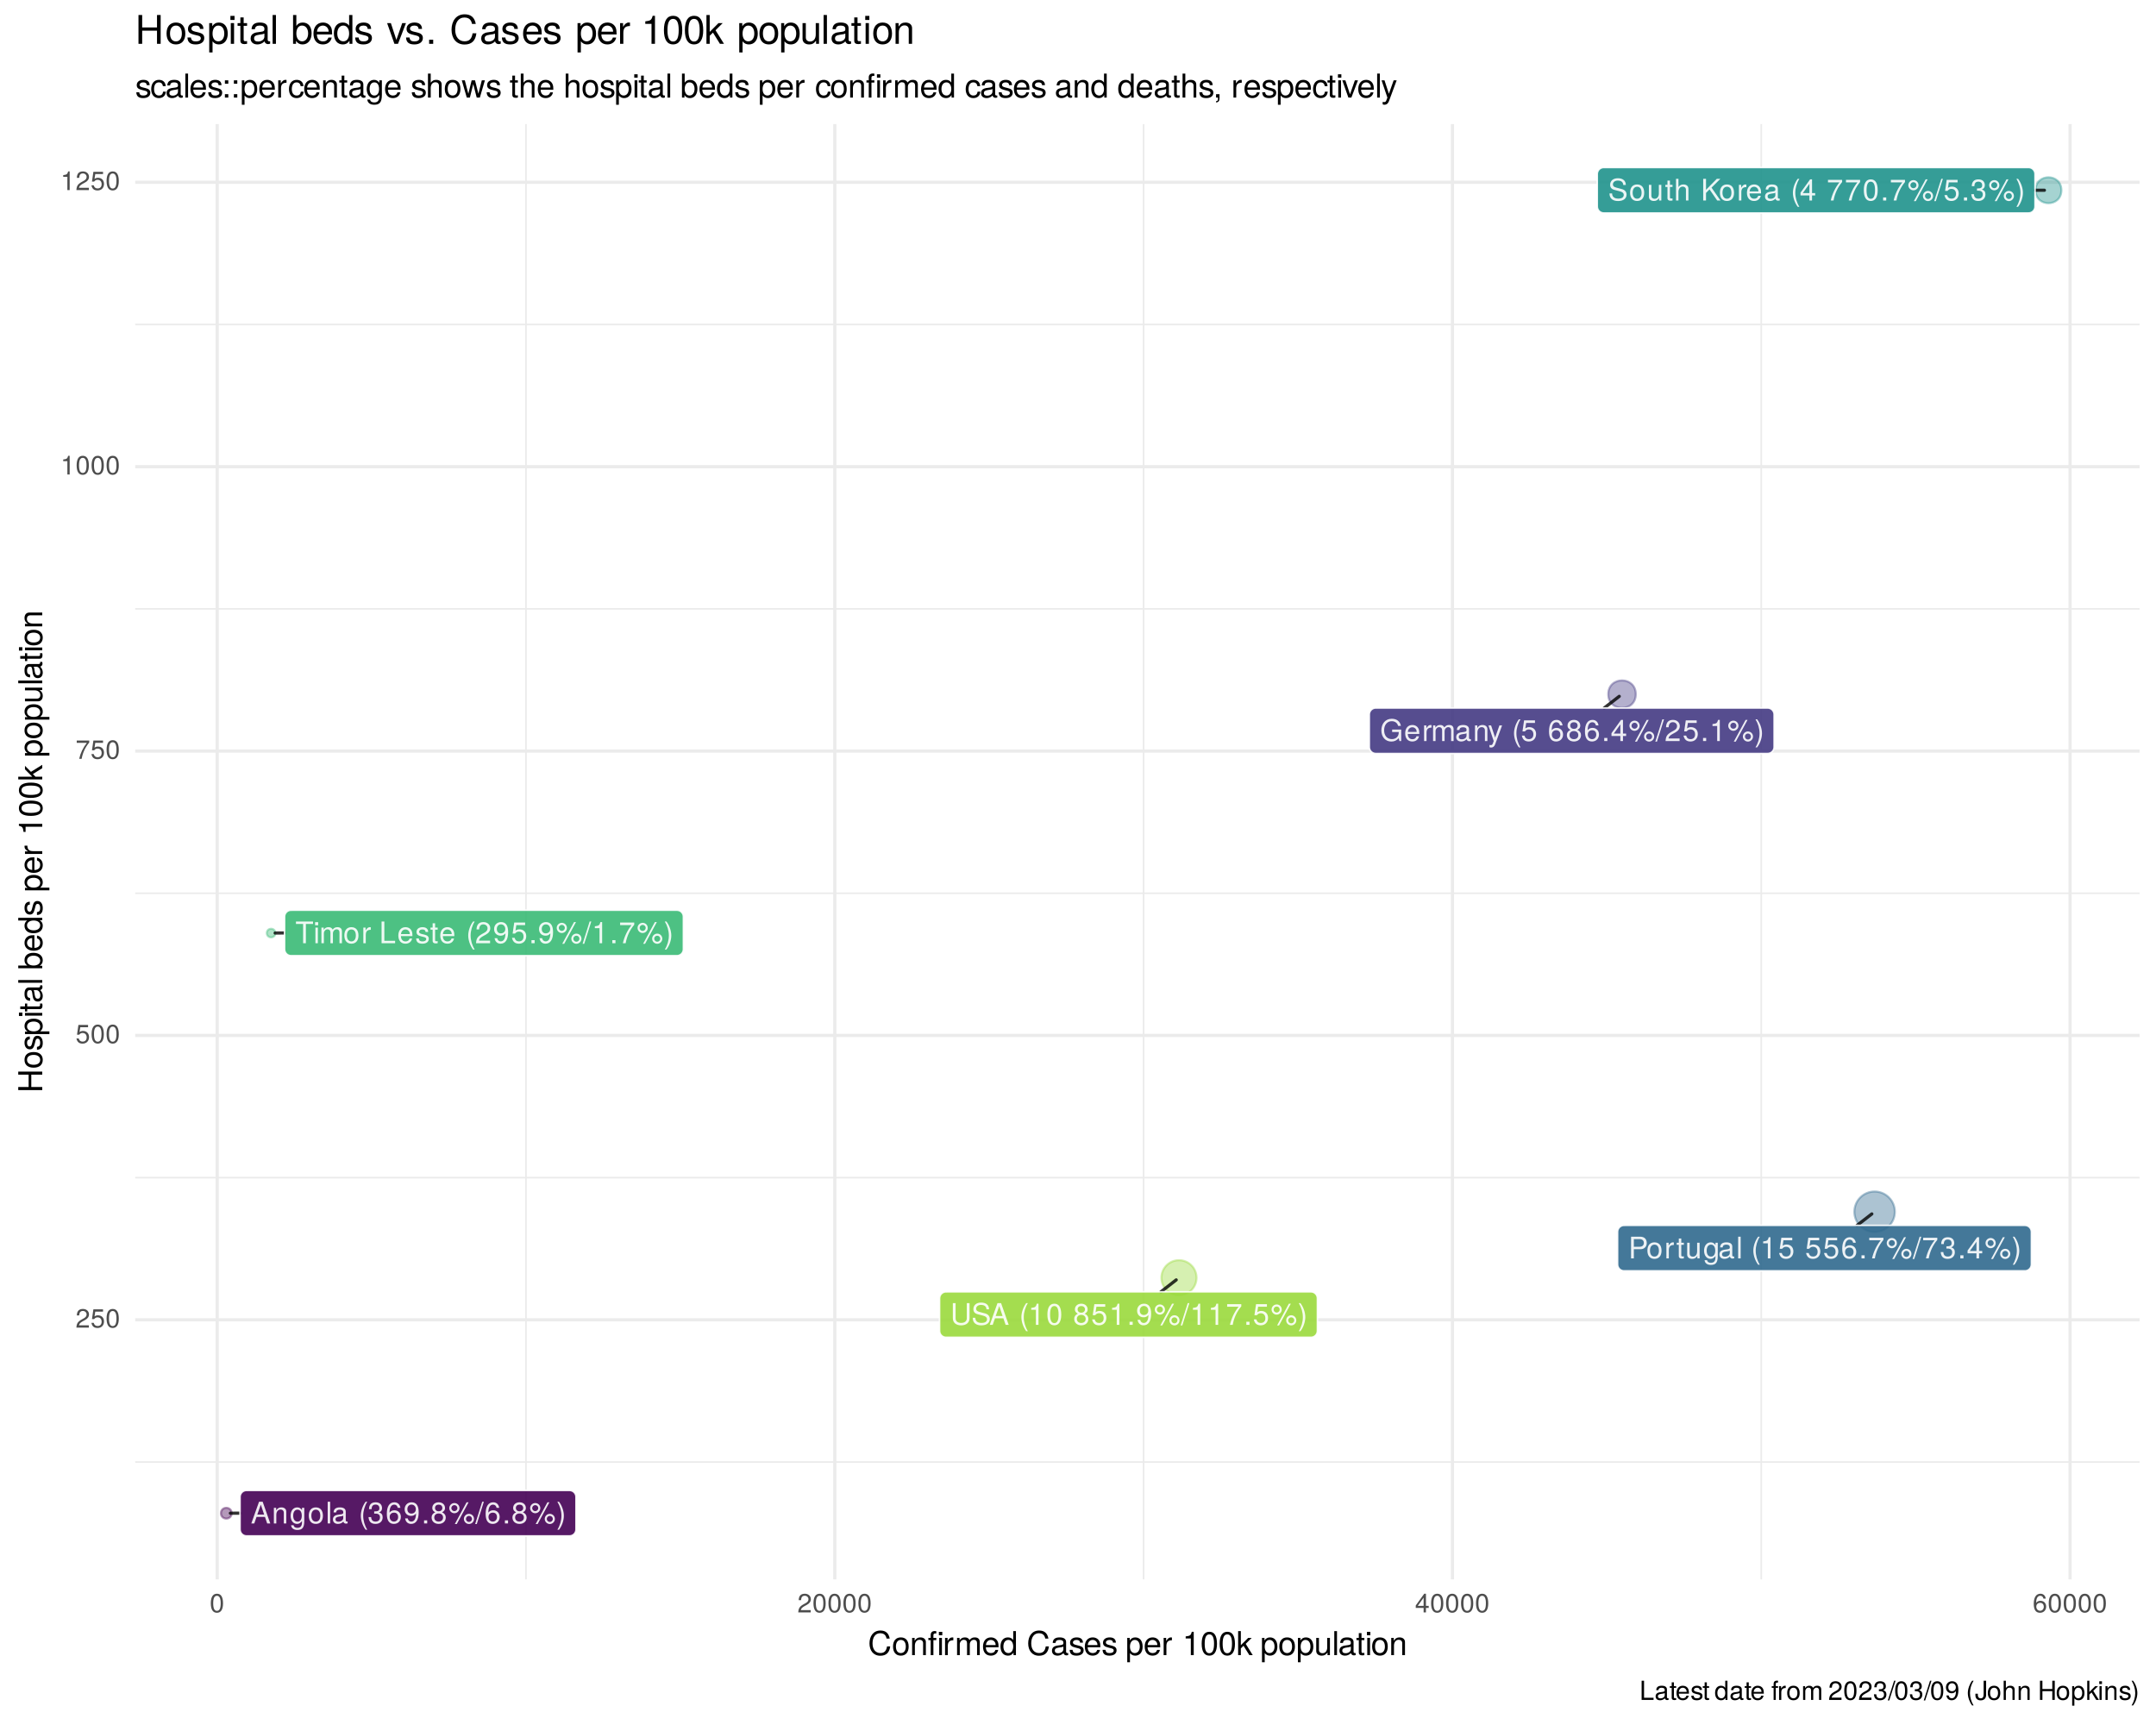 <?xml version="1.0" encoding="UTF-8"?>
<svg xmlns="http://www.w3.org/2000/svg" xmlns:xlink="http://www.w3.org/1999/xlink" width="720pt" height="576pt" viewBox="0 0 720 576" version="1.1">
<defs>
<g>
<symbol overflow="visible" id="glyph0-0">
<path style="stroke:none;" d=""/>
</symbol>
<symbol overflow="visible" id="glyph0-1">
<path style="stroke:none;" d="M 6.5 0 L 3.953 -7.25 L 2.75 -7.25 L 0.172 0 L 1.156 0 L 1.922 -2.188 L 4.719 -2.188 L 5.469 0 Z M 4.453 -2.953 L 2.156 -2.953 L 3.344 -6.266 Z M 4.453 -2.953 "/>
</symbol>
<symbol overflow="visible" id="glyph0-2">
<path style="stroke:none;" d="M 4.844 0 L 4.844 -3.938 C 4.844 -4.812 4.203 -5.359 3.188 -5.359 C 2.422 -5.359 1.922 -5.062 1.469 -4.344 L 1.469 -5.219 L 0.703 -5.219 L 0.703 0 L 1.516 0 L 1.516 -2.875 C 1.516 -3.938 2.094 -4.641 2.953 -4.641 C 3.609 -4.641 4.016 -4.234 4.016 -3.609 L 4.016 0 Z M 4.844 0 "/>
</symbol>
<symbol overflow="visible" id="glyph0-3">
<path style="stroke:none;" d="M 4.859 -0.859 L 4.859 -5.219 L 4.094 -5.219 L 4.094 -4.453 C 3.688 -5.078 3.172 -5.359 2.516 -5.359 C 1.188 -5.359 0.281 -4.25 0.281 -2.562 C 0.281 -0.922 1.219 0.156 2.438 0.156 C 3.094 0.156 3.547 -0.125 4.094 -0.781 L 4.094 -0.438 C 4.094 0.953 3.531 1.469 2.562 1.469 C 1.906 1.469 1.406 1.234 1.297 0.594 L 0.453 0.594 C 0.547 1.578 1.312 2.172 2.531 2.172 C 4.172 2.172 4.859 1.438 4.859 -0.859 Z M 4.016 -2.578 C 4.016 -1.328 3.484 -0.609 2.609 -0.609 C 1.703 -0.609 1.156 -1.344 1.156 -2.609 C 1.156 -3.859 1.719 -4.594 2.594 -4.594 C 3.5 -4.594 4.016 -3.844 4.016 -2.578 Z M 4.016 -2.578 "/>
</symbol>
<symbol overflow="visible" id="glyph0-4">
<path style="stroke:none;" d="M 5.078 -2.562 C 5.078 -4.375 4.203 -5.359 2.703 -5.359 C 1.25 -5.359 0.359 -4.359 0.359 -2.609 C 0.359 -0.859 1.234 0.156 2.719 0.156 C 4.188 0.156 5.078 -0.859 5.078 -2.562 Z M 4.203 -2.578 C 4.203 -1.359 3.641 -0.609 2.719 -0.609 C 1.797 -0.609 1.219 -1.344 1.219 -2.609 C 1.219 -3.859 1.797 -4.594 2.719 -4.594 C 3.656 -4.594 4.203 -3.875 4.203 -2.578 Z M 4.203 -2.578 "/>
</symbol>
<symbol overflow="visible" id="glyph0-5">
<path style="stroke:none;" d="M 1.5 0 L 1.5 -7.25 L 0.672 -7.25 L 0.672 0 Z M 1.5 0 "/>
</symbol>
<symbol overflow="visible" id="glyph0-6">
<path style="stroke:none;" d="M 5.328 -0.016 L 5.328 -0.641 C 5.234 -0.625 5.203 -0.625 5.141 -0.625 C 4.859 -0.625 4.703 -0.781 4.703 -1.031 L 4.703 -3.938 C 4.703 -4.859 4.016 -5.359 2.734 -5.359 C 1.469 -5.359 0.703 -4.875 0.641 -3.672 L 1.484 -3.672 C 1.547 -4.312 1.938 -4.594 2.703 -4.594 C 3.453 -4.594 3.875 -4.312 3.875 -3.828 L 3.875 -3.609 C 3.875 -3.25 3.656 -3.109 3 -3.031 C 1.828 -2.875 1.656 -2.844 1.328 -2.703 C 0.734 -2.453 0.422 -1.984 0.422 -1.359 C 0.422 -0.406 1.078 0.156 2.125 0.156 C 2.797 0.156 3.438 -0.125 3.906 -0.609 C 3.984 -0.219 4.344 0.062 4.75 0.062 C 4.922 0.062 5.062 0.047 5.328 -0.016 Z M 3.875 -1.797 C 3.875 -1.062 3.109 -0.578 2.312 -0.578 C 1.656 -0.578 1.281 -0.812 1.281 -1.375 C 1.281 -1.922 1.656 -2.156 2.531 -2.297 C 3.406 -2.406 3.594 -2.453 3.875 -2.578 Z M 3.875 -1.797 "/>
</symbol>
<symbol overflow="visible" id="glyph0-7">
<path style="stroke:none;" d=""/>
</symbol>
<symbol overflow="visible" id="glyph0-8">
<path style="stroke:none;" d="M 2.891 2.109 C 2.016 0.688 1.531 -0.984 1.531 -2.578 C 1.531 -4.156 2.016 -5.844 2.891 -7.25 L 2.344 -7.25 C 1.359 -5.953 0.734 -4.141 0.734 -2.578 C 0.734 -1 1.359 0.812 2.344 2.109 Z M 2.891 2.109 "/>
</symbol>
<symbol overflow="visible" id="glyph0-9">
<path style="stroke:none;" d="M 5.031 -2.047 C 5.031 -2.906 4.688 -3.406 3.844 -3.688 C 4.5 -3.953 4.828 -4.406 4.828 -5.109 C 4.828 -6.328 4.016 -7.062 2.672 -7.062 C 1.25 -7.062 0.5 -6.281 0.469 -4.781 L 1.344 -4.781 C 1.359 -5.828 1.797 -6.297 2.688 -6.297 C 3.469 -6.297 3.938 -5.828 3.938 -5.094 C 3.938 -4.328 3.609 -4.016 2.203 -4.016 L 2.203 -3.281 L 2.672 -3.281 C 3.641 -3.281 4.141 -2.828 4.141 -2.047 C 4.141 -1.156 3.594 -0.625 2.672 -0.625 C 1.719 -0.625 1.25 -1.109 1.188 -2.125 L 0.312 -2.125 C 0.422 -0.562 1.203 0.156 2.641 0.156 C 4.094 0.156 5.031 -0.719 5.031 -2.047 Z M 5.031 -2.047 "/>
</symbol>
<symbol overflow="visible" id="glyph0-10">
<path style="stroke:none;" d="M 5.109 -2.188 C 5.109 -3.5 4.203 -4.391 2.953 -4.391 C 2.25 -4.391 1.703 -4.125 1.328 -3.609 C 1.328 -5.328 1.891 -6.281 2.891 -6.281 C 3.516 -6.281 3.938 -5.891 4.078 -5.219 L 4.953 -5.219 C 4.781 -6.375 4.031 -7.062 2.953 -7.062 C 1.312 -7.062 0.422 -5.672 0.422 -3.219 C 0.422 -1.016 1.188 0.156 2.797 0.156 C 4.141 0.156 5.109 -0.812 5.109 -2.188 Z M 4.203 -2.125 C 4.203 -1.234 3.609 -0.625 2.812 -0.625 C 1.984 -0.625 1.375 -1.266 1.375 -2.172 C 1.375 -3.047 1.969 -3.609 2.844 -3.609 C 3.688 -3.609 4.203 -3.062 4.203 -2.125 Z M 4.203 -2.125 "/>
</symbol>
<symbol overflow="visible" id="glyph0-11">
<path style="stroke:none;" d="M 5.062 -3.688 C 5.062 -5.906 4.297 -7.062 2.688 -7.062 C 1.344 -7.062 0.375 -6.094 0.375 -4.719 C 0.375 -3.406 1.281 -2.516 2.547 -2.516 C 3.219 -2.516 3.703 -2.75 4.156 -3.297 C 4.156 -1.578 3.594 -0.625 2.594 -0.625 C 1.969 -0.625 1.547 -1.016 1.406 -1.688 L 0.531 -1.688 C 0.703 -0.531 1.453 0.156 2.531 0.156 C 4.188 0.156 5.062 -1.25 5.062 -3.688 Z M 4.109 -4.734 C 4.109 -3.875 3.5 -3.297 2.641 -3.297 C 1.797 -3.297 1.281 -3.844 1.281 -4.781 C 1.281 -5.688 1.875 -6.297 2.672 -6.297 C 3.5 -6.297 4.109 -5.656 4.109 -4.734 Z M 4.109 -4.734 "/>
</symbol>
<symbol overflow="visible" id="glyph0-12">
<path style="stroke:none;" d="M 1.906 0 L 1.906 -1.031 L 0.859 -1.031 L 0.859 0 Z M 1.906 0 "/>
</symbol>
<symbol overflow="visible" id="glyph0-13">
<path style="stroke:none;" d="M 5.109 -1.984 C 5.109 -2.781 4.703 -3.328 3.891 -3.719 C 4.625 -4.156 4.859 -4.516 4.859 -5.172 C 4.859 -6.281 3.984 -7.062 2.734 -7.062 C 1.5 -7.062 0.609 -6.281 0.609 -5.172 C 0.609 -4.516 0.859 -4.156 1.578 -3.719 C 0.766 -3.328 0.375 -2.781 0.375 -2 C 0.375 -0.703 1.344 0.156 2.734 0.156 C 4.125 0.156 5.109 -0.703 5.109 -1.984 Z M 3.969 -5.156 C 3.969 -4.5 3.469 -4.062 2.734 -4.062 C 2 -4.062 1.516 -4.5 1.516 -5.172 C 1.516 -5.844 2 -6.281 2.734 -6.281 C 3.484 -6.281 3.969 -5.844 3.969 -5.156 Z M 4.203 -1.984 C 4.203 -1.141 3.609 -0.625 2.719 -0.625 C 1.859 -0.625 1.266 -1.156 1.266 -1.984 C 1.266 -2.812 1.859 -3.328 2.734 -3.328 C 3.609 -3.328 4.203 -2.812 4.203 -1.984 Z M 4.203 -1.984 "/>
</symbol>
<symbol overflow="visible" id="glyph0-14">
<path style="stroke:none;" d="M 3.688 -5.094 C 3.688 -6.062 2.938 -6.812 1.984 -6.812 C 1.062 -6.812 0.281 -6.047 0.281 -5.109 C 0.281 -4.188 1.062 -3.406 1.984 -3.406 C 2.922 -3.406 3.688 -4.188 3.688 -5.094 Z M 3 -5.109 C 3 -4.562 2.531 -4.109 1.984 -4.109 C 1.438 -4.109 0.969 -4.562 0.969 -5.109 C 0.969 -5.672 1.438 -6.125 1.984 -6.125 C 2.547 -6.125 3 -5.672 3 -5.109 Z M 6.719 -7.062 L 6.062 -7.062 L 2.125 0.203 L 2.781 0.203 Z M 8.547 -1.5 C 8.547 -2.453 7.797 -3.203 6.844 -3.203 C 5.922 -3.203 5.156 -2.438 5.156 -1.516 C 5.156 -0.578 5.922 0.188 6.859 0.188 C 7.766 0.188 8.547 -0.578 8.547 -1.5 Z M 7.859 -1.5 C 7.859 -0.953 7.406 -0.5 6.859 -0.5 C 6.297 -0.5 5.844 -0.953 5.844 -1.516 C 5.844 -2.062 6.297 -2.516 6.844 -2.516 C 7.422 -2.516 7.859 -2.062 7.859 -1.5 Z M 7.859 -1.5 "/>
</symbol>
<symbol overflow="visible" id="glyph0-15">
<path style="stroke:none;" d="M 2.828 -7.25 L 2.281 -7.25 L -0.078 0.203 L 0.469 0.203 Z M 2.828 -7.25 "/>
</symbol>
<symbol overflow="visible" id="glyph0-16">
<path style="stroke:none;" d="M 2.547 -2.562 C 2.547 -4.141 1.922 -5.953 0.922 -7.25 L 0.375 -7.25 C 1.25 -5.828 1.734 -4.156 1.734 -2.562 C 1.734 -0.984 1.25 0.703 0.375 2.109 L 0.922 2.109 C 1.922 0.812 2.547 -1 2.547 -2.562 Z M 2.547 -2.562 "/>
</symbol>
<symbol overflow="visible" id="glyph0-17">
<path style="stroke:none;" d="M 7.062 0 L 7.062 -3.828 L 4.031 -3.828 L 4.031 -3.016 L 6.234 -3.016 L 6.234 -2.812 C 6.234 -1.516 5.281 -0.641 3.969 -0.641 C 2.312 -0.641 1.359 -1.828 1.359 -3.609 C 1.359 -5.391 2.375 -6.625 3.906 -6.625 C 5.016 -6.625 5.812 -5.984 6.016 -5.062 L 6.953 -5.062 C 6.703 -6.531 5.578 -7.438 3.922 -7.438 C 1.703 -7.438 0.438 -5.719 0.438 -3.547 C 0.438 -1.328 1.797 0.172 3.766 0.172 C 4.75 0.172 5.531 -0.172 6.234 -0.953 L 6.469 0 Z M 7.062 0 "/>
</symbol>
<symbol overflow="visible" id="glyph0-18">
<path style="stroke:none;" d="M 5.109 -2.375 C 5.109 -3.125 5.047 -3.609 4.891 -3.984 C 4.562 -4.844 3.766 -5.359 2.781 -5.359 C 1.328 -5.359 0.391 -4.297 0.391 -2.578 C 0.391 -0.859 1.297 0.156 2.766 0.156 C 3.969 0.156 4.781 -0.531 5 -1.578 L 4.156 -1.578 C 3.938 -0.891 3.469 -0.609 2.797 -0.609 C 1.938 -0.609 1.281 -1.172 1.266 -2.375 Z M 4.219 -3.109 C 4.219 -3.109 4.219 -3.062 4.203 -3.047 L 1.281 -3.047 C 1.359 -3.969 1.938 -4.594 2.781 -4.594 C 3.594 -4.594 4.219 -3.922 4.219 -3.109 Z M 4.219 -3.109 "/>
</symbol>
<symbol overflow="visible" id="glyph0-19">
<path style="stroke:none;" d="M 3.188 -4.484 L 3.188 -5.328 C 3.062 -5.359 2.984 -5.359 2.875 -5.359 C 2.344 -5.359 1.938 -5.047 1.453 -4.266 L 1.453 -5.219 L 0.703 -5.219 L 0.703 0 L 1.516 0 L 1.516 -2.703 C 1.516 -3.875 1.906 -4.469 3.188 -4.484 Z M 3.188 -4.484 "/>
</symbol>
<symbol overflow="visible" id="glyph0-20">
<path style="stroke:none;" d="M 7.562 0 L 7.562 -3.906 C 7.562 -4.844 7.047 -5.359 6.078 -5.359 C 5.375 -5.359 4.953 -5.156 4.469 -4.562 C 4.156 -5.125 3.75 -5.359 3.062 -5.359 C 2.375 -5.359 1.906 -5.109 1.469 -4.484 L 1.469 -5.219 L 0.703 -5.219 L 0.703 0 L 1.531 0 L 1.531 -3.281 C 1.531 -4.031 2.078 -4.641 2.75 -4.641 C 3.375 -4.641 3.719 -4.266 3.719 -3.594 L 3.719 0 L 4.547 0 L 4.547 -3.281 C 4.547 -4.031 5.109 -4.641 5.781 -4.641 C 6.391 -4.641 6.734 -4.25 6.734 -3.594 L 6.734 0 Z M 7.562 0 "/>
</symbol>
<symbol overflow="visible" id="glyph0-21">
<path style="stroke:none;" d="M 4.75 -5.219 L 3.859 -5.219 L 2.422 -1.156 L 1.078 -5.219 L 0.203 -5.219 L 1.953 0.016 L 1.641 0.844 C 1.5 1.219 1.328 1.359 0.969 1.359 C 0.859 1.359 0.719 1.328 0.531 1.297 L 0.531 2.047 C 0.703 2.125 0.875 2.172 1.094 2.172 C 1.688 2.172 2.156 1.844 2.438 1.094 Z M 4.75 -5.219 "/>
</symbol>
<symbol overflow="visible" id="glyph0-22">
<path style="stroke:none;" d="M 5.109 -2.344 C 5.109 -3.734 4.188 -4.641 2.828 -4.641 C 2.328 -4.641 1.938 -4.516 1.516 -4.219 L 1.797 -6.047 L 4.734 -6.047 L 4.734 -6.906 L 1.094 -6.906 L 0.562 -3.219 L 1.375 -3.219 C 1.781 -3.703 2.125 -3.875 2.672 -3.875 C 3.609 -3.875 4.203 -3.266 4.203 -2.219 C 4.203 -1.203 3.625 -0.625 2.672 -0.625 C 1.906 -0.625 1.438 -1.016 1.219 -1.812 L 0.344 -1.812 C 0.641 -0.406 1.438 0.156 2.688 0.156 C 4.109 0.156 5.109 -0.844 5.109 -2.344 Z M 5.109 -2.344 "/>
</symbol>
<symbol overflow="visible" id="glyph0-23">
<path style="stroke:none;" d="M 5.172 -1.688 L 5.172 -2.484 L 4.125 -2.484 L 4.125 -7.062 L 3.484 -7.062 L 0.281 -2.625 L 0.281 -1.688 L 3.25 -1.688 L 3.25 0 L 4.125 0 L 4.125 -1.688 Z M 3.25 -2.484 L 1.047 -2.484 L 3.25 -5.562 Z M 3.25 -2.484 "/>
</symbol>
<symbol overflow="visible" id="glyph0-24">
<path style="stroke:none;" d="M 5.094 -4.984 C 5.094 -6.188 4.156 -7.062 2.828 -7.062 C 1.391 -7.062 0.547 -6.312 0.5 -4.609 L 1.375 -4.609 C 1.438 -5.797 1.938 -6.297 2.797 -6.297 C 3.594 -6.297 4.188 -5.719 4.188 -4.969 C 4.188 -4.406 3.859 -3.938 3.234 -3.578 L 2.312 -3.062 C 0.844 -2.219 0.422 -1.547 0.344 0 L 5.031 0 L 5.031 -0.859 L 1.328 -0.859 C 1.406 -1.438 1.734 -1.812 2.594 -2.312 L 3.594 -2.859 C 4.578 -3.391 5.094 -4.125 5.094 -4.984 Z M 5.094 -4.984 "/>
</symbol>
<symbol overflow="visible" id="glyph0-25">
<path style="stroke:none;" d="M 3.453 0 L 3.453 -7.062 L 2.875 -7.062 C 2.562 -5.969 2.375 -5.828 1.016 -5.656 L 1.016 -5.031 L 2.578 -5.031 L 2.578 0 Z M 3.453 0 "/>
</symbol>
<symbol overflow="visible" id="glyph0-26">
<path style="stroke:none;" d="M 6.141 -5.125 C 6.141 -6.484 5.328 -7.25 3.906 -7.25 L 0.906 -7.25 L 0.906 0 L 1.828 0 L 1.828 -3.078 L 4.109 -3.078 C 5.312 -3.078 6.141 -3.922 6.141 -5.125 Z M 5.172 -5.172 C 5.172 -4.375 4.641 -3.891 3.766 -3.891 L 1.828 -3.891 L 1.828 -6.438 L 3.766 -6.438 C 4.641 -6.438 5.172 -5.969 5.172 -5.172 Z M 5.172 -5.172 "/>
</symbol>
<symbol overflow="visible" id="glyph0-27">
<path style="stroke:none;" d="M 2.531 0 L 2.531 -0.703 C 2.422 -0.672 2.297 -0.656 2.125 -0.656 C 1.766 -0.656 1.672 -0.75 1.672 -1.125 L 1.672 -4.531 L 2.531 -4.531 L 2.531 -5.219 L 1.672 -5.219 L 1.672 -6.656 L 0.844 -6.656 L 0.844 -5.219 L 0.141 -5.219 L 0.141 -4.531 L 0.844 -4.531 L 0.844 -0.75 C 0.844 -0.234 1.203 0.062 1.844 0.062 C 2.047 0.062 2.25 0.047 2.531 0 Z M 2.531 0 "/>
</symbol>
<symbol overflow="visible" id="glyph0-28">
<path style="stroke:none;" d="M 4.797 0 L 4.797 -5.219 L 3.969 -5.219 L 3.969 -2.344 C 3.969 -1.281 3.406 -0.578 2.547 -0.578 C 1.891 -0.578 1.469 -0.969 1.469 -1.609 L 1.469 -5.219 L 0.641 -5.219 L 0.641 -1.281 C 0.641 -0.406 1.297 0.156 2.312 0.156 C 3.078 0.156 3.562 -0.125 4.047 -0.812 L 4.047 0 Z M 4.797 0 "/>
</symbol>
<symbol overflow="visible" id="glyph0-29">
<path style="stroke:none;" d="M 5.172 -6.172 L 5.172 -6.906 L 0.453 -6.906 L 0.453 -6.047 L 4.266 -6.047 C 2.859 -4.266 1.875 -2.203 1.375 0 L 2.312 0 C 2.703 -2.281 3.688 -4.406 5.172 -6.172 Z M 5.172 -6.172 "/>
</symbol>
<symbol overflow="visible" id="glyph0-30">
<path style="stroke:none;" d="M 6.188 -1.984 C 6.188 -2.891 5.625 -3.547 4.641 -3.812 L 2.812 -4.297 C 1.938 -4.531 1.625 -4.812 1.625 -5.375 C 1.625 -6.109 2.266 -6.656 3.25 -6.656 C 4.406 -6.656 5.062 -6.125 5.062 -5.188 L 5.938 -5.188 C 5.938 -6.609 4.953 -7.438 3.281 -7.438 C 1.688 -7.438 0.703 -6.562 0.703 -5.25 C 0.703 -4.359 1.172 -3.797 2.125 -3.547 L 3.922 -3.078 C 4.844 -2.844 5.25 -2.469 5.25 -1.906 C 5.25 -1.109 4.656 -0.641 3.406 -0.641 C 2.031 -0.641 1.359 -1.328 1.359 -2.359 L 0.484 -2.359 C 0.484 -0.641 1.625 0.172 3.344 0.172 C 5.188 0.172 6.188 -0.703 6.188 -1.984 Z M 6.188 -1.984 "/>
</symbol>
<symbol overflow="visible" id="glyph0-31">
<path style="stroke:none;" d="M 4.844 0 L 4.844 -3.938 C 4.844 -4.812 4.203 -5.359 3.188 -5.359 C 2.453 -5.359 2.016 -5.141 1.516 -4.5 L 1.516 -7.25 L 0.703 -7.25 L 0.703 0 L 1.516 0 L 1.516 -2.875 C 1.516 -3.938 2.078 -4.641 2.938 -4.641 C 3.516 -4.641 4.016 -4.297 4.016 -3.609 L 4.016 0 Z M 4.844 0 "/>
</symbol>
<symbol overflow="visible" id="glyph0-32">
<path style="stroke:none;" d="M 6.547 0 L 3.562 -4.297 L 6.516 -7.25 L 5.328 -7.25 L 1.719 -3.578 L 1.719 -7.25 L 0.781 -7.25 L 0.781 0 L 1.719 0 L 1.719 -2.531 L 2.891 -3.719 L 5.453 0 Z M 6.547 0 "/>
</symbol>
<symbol overflow="visible" id="glyph0-33">
<path style="stroke:none;" d="M 5.047 -3.391 C 5.047 -5.844 4.266 -7.062 2.734 -7.062 C 1.219 -7.062 0.422 -5.828 0.422 -3.453 C 0.422 -1.078 1.219 0.156 2.734 0.156 C 4.234 0.156 5.047 -1.078 5.047 -3.391 Z M 4.156 -3.469 C 4.156 -1.469 3.688 -0.578 2.719 -0.578 C 1.797 -0.578 1.328 -1.516 1.328 -3.438 C 1.328 -5.375 1.797 -6.281 2.734 -6.281 C 3.688 -6.281 4.156 -5.359 4.156 -3.469 Z M 4.156 -3.469 "/>
</symbol>
<symbol overflow="visible" id="glyph0-34">
<path style="stroke:none;" d="M 5.906 -6.438 L 5.906 -7.25 L 0.203 -7.25 L 0.203 -6.438 L 2.594 -6.438 L 2.594 0 L 3.516 0 L 3.516 -6.438 Z M 5.906 -6.438 "/>
</symbol>
<symbol overflow="visible" id="glyph0-35">
<path style="stroke:none;" d="M 1.516 0 L 1.516 -5.219 L 0.703 -5.219 L 0.703 0 Z M 1.625 -6 L 1.625 -7.031 L 0.594 -7.031 L 0.594 -6 Z M 1.625 -6 "/>
</symbol>
<symbol overflow="visible" id="glyph0-36">
<path style="stroke:none;" d="M 5.312 0 L 5.312 -0.812 L 1.719 -0.812 L 1.719 -7.25 L 0.797 -7.25 L 0.797 0 Z M 5.312 0 "/>
</symbol>
<symbol overflow="visible" id="glyph0-37">
<path style="stroke:none;" d="M 4.562 -1.469 C 4.562 -2.234 4.125 -2.625 3.094 -2.875 L 2.297 -3.062 C 1.625 -3.219 1.328 -3.438 1.328 -3.812 C 1.328 -4.297 1.766 -4.594 2.438 -4.594 C 3.109 -4.594 3.469 -4.312 3.484 -3.766 L 4.359 -3.766 C 4.344 -4.781 3.672 -5.359 2.469 -5.359 C 1.25 -5.359 0.469 -4.734 0.469 -3.766 C 0.469 -2.953 0.891 -2.562 2.125 -2.266 L 2.891 -2.078 C 3.469 -1.938 3.703 -1.766 3.703 -1.391 C 3.703 -0.906 3.219 -0.609 2.484 -0.609 C 1.734 -0.609 1.328 -0.797 1.219 -1.594 L 0.344 -1.594 C 0.375 -0.391 1.062 0.156 2.422 0.156 C 3.734 0.156 4.562 -0.453 4.562 -1.469 Z M 4.562 -1.469 "/>
</symbol>
<symbol overflow="visible" id="glyph0-38">
<path style="stroke:none;" d="M 6.422 -2.203 L 6.422 -7.25 L 5.5 -7.25 L 5.5 -2.203 C 5.5 -1.234 4.781 -0.641 3.625 -0.641 C 2.531 -0.641 1.766 -1.156 1.766 -2.203 L 1.766 -7.25 L 0.844 -7.25 L 0.844 -2.203 C 0.844 -0.734 1.906 0.172 3.625 0.172 C 5.328 0.172 6.422 -0.75 6.422 -2.203 Z M 6.422 -2.203 "/>
</symbol>
<symbol overflow="visible" id="glyph1-0">
<path style="stroke:none;" d=""/>
</symbol>
<symbol overflow="visible" id="glyph1-1">
<path style="stroke:none;" d="M 4.5 -4.406 C 4.5 -5.469 3.672 -6.234 2.5 -6.234 C 1.219 -6.234 0.484 -5.594 0.438 -4.078 L 1.219 -4.078 C 1.281 -5.125 1.703 -5.562 2.469 -5.562 C 3.172 -5.562 3.703 -5.062 3.703 -4.391 C 3.703 -3.891 3.406 -3.469 2.859 -3.156 L 2.047 -2.703 C 0.75 -1.969 0.375 -1.375 0.297 0 L 4.453 0 L 4.453 -0.766 L 1.172 -0.766 C 1.25 -1.281 1.531 -1.594 2.297 -2.047 L 3.172 -2.531 C 4.047 -2.984 4.5 -3.641 4.5 -4.406 Z M 4.5 -4.406 "/>
</symbol>
<symbol overflow="visible" id="glyph1-2">
<path style="stroke:none;" d="M 4.516 -2.062 C 4.516 -3.297 3.688 -4.109 2.5 -4.109 C 2.062 -4.109 1.703 -4 1.344 -3.734 L 1.594 -5.344 L 4.188 -5.344 L 4.188 -6.109 L 0.969 -6.109 L 0.5 -2.844 L 1.219 -2.844 C 1.578 -3.266 1.875 -3.422 2.359 -3.422 C 3.188 -3.422 3.719 -2.891 3.719 -1.969 C 3.719 -1.062 3.203 -0.547 2.359 -0.547 C 1.688 -0.547 1.266 -0.891 1.078 -1.594 L 0.312 -1.594 C 0.562 -0.359 1.266 0.125 2.375 0.125 C 3.641 0.125 4.516 -0.75 4.516 -2.062 Z M 4.516 -2.062 "/>
</symbol>
<symbol overflow="visible" id="glyph1-3">
<path style="stroke:none;" d="M 4.453 -3 C 4.453 -5.156 3.781 -6.234 2.422 -6.234 C 1.078 -6.234 0.375 -5.141 0.375 -3.047 C 0.375 -0.953 1.078 0.125 2.422 0.125 C 3.734 0.125 4.453 -0.953 4.453 -3 Z M 3.672 -3.062 C 3.672 -1.297 3.266 -0.516 2.406 -0.516 C 1.578 -0.516 1.172 -1.344 1.172 -3.047 C 1.172 -4.75 1.578 -5.547 2.422 -5.547 C 3.25 -5.547 3.672 -4.734 3.672 -3.062 Z M 3.672 -3.062 "/>
</symbol>
<symbol overflow="visible" id="glyph1-4">
<path style="stroke:none;" d="M 4.578 -5.453 L 4.578 -6.109 L 0.406 -6.109 L 0.406 -5.344 L 3.781 -5.344 C 2.531 -3.781 1.656 -1.953 1.219 0 L 2.047 0 C 2.391 -2.016 3.266 -3.891 4.578 -5.453 Z M 4.578 -5.453 "/>
</symbol>
<symbol overflow="visible" id="glyph1-5">
<path style="stroke:none;" d="M 3.047 0 L 3.047 -6.234 L 2.547 -6.234 C 2.266 -5.281 2.094 -5.141 0.891 -5 L 0.891 -4.438 L 2.281 -4.438 L 2.281 0 Z M 3.047 0 "/>
</symbol>
<symbol overflow="visible" id="glyph1-6">
<path style="stroke:none;" d="M 4.578 -1.5 L 4.578 -2.188 L 3.656 -2.188 L 3.656 -6.234 L 3.078 -6.234 L 0.25 -2.312 L 0.25 -1.5 L 2.875 -1.5 L 2.875 0 L 3.656 0 L 3.656 -1.5 Z M 2.875 -2.188 L 0.922 -2.188 L 2.875 -4.922 Z M 2.875 -2.188 "/>
</symbol>
<symbol overflow="visible" id="glyph1-7">
<path style="stroke:none;" d="M 4.516 -1.938 C 4.516 -3.094 3.719 -3.875 2.609 -3.875 C 1.984 -3.875 1.5 -3.641 1.172 -3.188 C 1.172 -4.703 1.672 -5.547 2.562 -5.547 C 3.109 -5.547 3.484 -5.203 3.609 -4.609 L 4.375 -4.609 C 4.234 -5.625 3.562 -6.234 2.609 -6.234 C 1.156 -6.234 0.375 -5.016 0.375 -2.844 C 0.375 -0.891 1.047 0.125 2.469 0.125 C 3.656 0.125 4.516 -0.719 4.516 -1.938 Z M 3.719 -1.875 C 3.719 -1.094 3.188 -0.547 2.484 -0.547 C 1.766 -0.547 1.219 -1.125 1.219 -1.922 C 1.219 -2.688 1.734 -3.188 2.5 -3.188 C 3.25 -3.188 3.719 -2.703 3.719 -1.875 Z M 3.719 -1.875 "/>
</symbol>
<symbol overflow="visible" id="glyph1-8">
<path style="stroke:none;" d="M 4.688 0 L 4.688 -0.719 L 1.516 -0.719 L 1.516 -6.406 L 0.703 -6.406 L 0.703 0 Z M 4.688 0 "/>
</symbol>
<symbol overflow="visible" id="glyph1-9">
<path style="stroke:none;" d="M 4.703 -0.016 L 4.703 -0.578 C 4.625 -0.547 4.594 -0.547 4.547 -0.547 C 4.297 -0.547 4.156 -0.688 4.156 -0.922 L 4.156 -3.484 C 4.156 -4.297 3.547 -4.734 2.422 -4.734 C 1.297 -4.734 0.609 -4.312 0.578 -3.25 L 1.312 -3.25 C 1.375 -3.812 1.703 -4.062 2.391 -4.062 C 3.047 -4.062 3.422 -3.812 3.422 -3.375 L 3.422 -3.188 C 3.422 -2.875 3.234 -2.75 2.656 -2.672 C 1.625 -2.547 1.453 -2.5 1.172 -2.391 C 0.641 -2.172 0.375 -1.766 0.375 -1.203 C 0.375 -0.359 0.953 0.125 1.875 0.125 C 2.469 0.125 3.047 -0.109 3.453 -0.547 C 3.531 -0.188 3.844 0.062 4.203 0.062 C 4.359 0.062 4.469 0.047 4.703 -0.016 Z M 3.422 -1.594 C 3.422 -0.938 2.75 -0.516 2.047 -0.516 C 1.469 -0.516 1.141 -0.719 1.141 -1.219 C 1.141 -1.703 1.453 -1.906 2.25 -2.016 C 3.016 -2.125 3.172 -2.156 3.422 -2.281 Z M 3.422 -1.594 "/>
</symbol>
<symbol overflow="visible" id="glyph1-10">
<path style="stroke:none;" d="M 2.234 0 L 2.234 -0.609 C 2.141 -0.594 2.016 -0.578 1.875 -0.578 C 1.562 -0.578 1.484 -0.672 1.484 -1 L 1.484 -4.016 L 2.234 -4.016 L 2.234 -4.609 L 1.484 -4.609 L 1.484 -5.875 L 0.75 -5.875 L 0.75 -4.609 L 0.125 -4.609 L 0.125 -4.016 L 0.75 -4.016 L 0.75 -0.672 C 0.75 -0.203 1.062 0.062 1.641 0.062 C 1.812 0.062 1.984 0.047 2.234 0 Z M 2.234 0 "/>
</symbol>
<symbol overflow="visible" id="glyph1-11">
<path style="stroke:none;" d="M 4.516 -2.094 C 4.516 -2.766 4.453 -3.188 4.328 -3.531 C 4.031 -4.281 3.328 -4.734 2.469 -4.734 C 1.172 -4.734 0.359 -3.797 0.359 -2.281 C 0.359 -0.766 1.156 0.125 2.453 0.125 C 3.5 0.125 4.234 -0.469 4.422 -1.406 L 3.672 -1.406 C 3.469 -0.797 3.062 -0.547 2.469 -0.547 C 1.703 -0.547 1.141 -1.031 1.125 -2.094 Z M 3.734 -2.75 C 3.734 -2.75 3.734 -2.703 3.719 -2.688 L 1.141 -2.688 C 1.203 -3.516 1.719 -4.062 2.453 -4.062 C 3.172 -4.062 3.734 -3.469 3.734 -2.75 Z M 3.734 -2.75 "/>
</symbol>
<symbol overflow="visible" id="glyph1-12">
<path style="stroke:none;" d="M 4.031 -1.297 C 4.031 -1.984 3.656 -2.328 2.734 -2.547 L 2.031 -2.703 C 1.438 -2.844 1.172 -3.047 1.172 -3.375 C 1.172 -3.797 1.562 -4.062 2.156 -4.062 C 2.75 -4.062 3.062 -3.812 3.078 -3.328 L 3.859 -3.328 C 3.844 -4.234 3.25 -4.734 2.188 -4.734 C 1.109 -4.734 0.406 -4.188 0.406 -3.328 C 0.406 -2.609 0.781 -2.266 1.875 -2 L 2.562 -1.844 C 3.062 -1.719 3.266 -1.562 3.266 -1.234 C 3.266 -0.797 2.844 -0.547 2.203 -0.547 C 1.547 -0.547 1.172 -0.703 1.078 -1.406 L 0.297 -1.406 C 0.328 -0.344 0.938 0.125 2.141 0.125 C 3.297 0.125 4.031 -0.406 4.031 -1.297 Z M 4.031 -1.297 "/>
</symbol>
<symbol overflow="visible" id="glyph1-13">
<path style="stroke:none;" d=""/>
</symbol>
<symbol overflow="visible" id="glyph1-14">
<path style="stroke:none;" d="M 4.359 0 L 4.359 -6.406 L 3.625 -6.406 L 3.625 -4.031 C 3.312 -4.5 2.828 -4.734 2.203 -4.734 C 1.016 -4.734 0.234 -3.812 0.234 -2.344 C 0.234 -0.797 1 0.125 2.234 0.125 C 2.875 0.125 3.312 -0.109 3.703 -0.672 L 3.703 0 Z M 3.625 -2.281 C 3.625 -1.219 3.109 -0.547 2.344 -0.547 C 1.531 -0.547 1 -1.234 1 -2.312 C 1 -3.375 1.531 -4.062 2.328 -4.062 C 3.125 -4.062 3.625 -3.359 3.625 -2.281 Z M 3.625 -2.281 "/>
</symbol>
<symbol overflow="visible" id="glyph1-15">
<path style="stroke:none;" d="M 2.266 -4.016 L 2.266 -4.609 L 1.5 -4.609 L 1.5 -5.328 C 1.5 -5.641 1.688 -5.797 2.016 -5.797 C 2.078 -5.797 2.109 -5.797 2.266 -5.781 L 2.266 -6.391 C 2.109 -6.438 2 -6.438 1.859 -6.438 C 1.172 -6.438 0.781 -6.047 0.781 -5.391 L 0.781 -4.609 L 0.156 -4.609 L 0.156 -4.016 L 0.781 -4.016 L 0.781 0 L 1.5 0 L 1.5 -4.016 Z M 2.266 -4.016 "/>
</symbol>
<symbol overflow="visible" id="glyph1-16">
<path style="stroke:none;" d="M 2.828 -3.969 L 2.828 -4.719 C 2.703 -4.734 2.641 -4.734 2.547 -4.734 C 2.062 -4.734 1.703 -4.453 1.281 -3.781 L 1.281 -4.609 L 0.609 -4.609 L 0.609 0 L 1.344 0 L 1.344 -2.391 C 1.344 -3.438 1.688 -3.953 2.828 -3.969 Z M 2.828 -3.969 "/>
</symbol>
<symbol overflow="visible" id="glyph1-17">
<path style="stroke:none;" d="M 4.484 -2.266 C 4.484 -3.859 3.719 -4.734 2.391 -4.734 C 1.094 -4.734 0.312 -3.859 0.312 -2.312 C 0.312 -0.75 1.094 0.125 2.406 0.125 C 3.688 0.125 4.484 -0.75 4.484 -2.266 Z M 3.719 -2.281 C 3.719 -1.203 3.203 -0.547 2.406 -0.547 C 1.578 -0.547 1.078 -1.188 1.078 -2.312 C 1.078 -3.406 1.578 -4.062 2.406 -4.062 C 3.234 -4.062 3.719 -3.422 3.719 -2.281 Z M 3.719 -2.281 "/>
</symbol>
<symbol overflow="visible" id="glyph1-18">
<path style="stroke:none;" d="M 6.688 0 L 6.688 -3.453 C 6.688 -4.281 6.234 -4.734 5.359 -4.734 C 4.75 -4.734 4.375 -4.562 3.953 -4.031 C 3.672 -4.531 3.312 -4.734 2.703 -4.734 C 2.094 -4.734 1.688 -4.516 1.297 -3.953 L 1.297 -4.609 L 0.625 -4.609 L 0.625 0 L 1.359 0 L 1.359 -2.891 C 1.359 -3.562 1.844 -4.094 2.438 -4.094 C 2.984 -4.094 3.297 -3.766 3.297 -3.172 L 3.297 0 L 4.016 0 L 4.016 -2.891 C 4.016 -3.562 4.516 -4.094 5.109 -4.094 C 5.641 -4.094 5.953 -3.75 5.953 -3.172 L 5.953 0 Z M 6.688 0 "/>
</symbol>
<symbol overflow="visible" id="glyph1-19">
<path style="stroke:none;" d="M 4.453 -1.812 C 4.453 -2.562 4.141 -3.016 3.391 -3.266 C 3.969 -3.5 4.266 -3.891 4.266 -4.516 C 4.266 -5.594 3.547 -6.234 2.359 -6.234 C 1.109 -6.234 0.438 -5.547 0.406 -4.219 L 1.188 -4.219 C 1.203 -5.141 1.578 -5.562 2.375 -5.562 C 3.062 -5.562 3.469 -5.156 3.469 -4.5 C 3.469 -3.828 3.188 -3.547 1.938 -3.547 L 1.938 -2.906 L 2.359 -2.906 C 3.219 -2.906 3.656 -2.5 3.656 -1.797 C 3.656 -1.016 3.172 -0.547 2.359 -0.547 C 1.516 -0.547 1.109 -0.969 1.062 -1.875 L 0.281 -1.875 C 0.375 -0.5 1.062 0.125 2.344 0.125 C 3.625 0.125 4.453 -0.641 4.453 -1.812 Z M 4.453 -1.812 "/>
</symbol>
<symbol overflow="visible" id="glyph1-20">
<path style="stroke:none;" d="M 2.5 -6.406 L 2.016 -6.406 L -0.078 0.172 L 0.406 0.172 Z M 2.5 -6.406 "/>
</symbol>
<symbol overflow="visible" id="glyph1-21">
<path style="stroke:none;" d="M 4.484 -3.266 C 4.484 -5.219 3.797 -6.234 2.375 -6.234 C 1.188 -6.234 0.328 -5.391 0.328 -4.172 C 0.328 -3.016 1.125 -2.219 2.25 -2.219 C 2.844 -2.219 3.266 -2.438 3.672 -2.922 C 3.672 -1.406 3.172 -0.547 2.281 -0.547 C 1.734 -0.547 1.359 -0.891 1.234 -1.5 L 0.469 -1.5 C 0.609 -0.469 1.281 0.125 2.234 0.125 C 3.688 0.125 4.484 -1.109 4.484 -3.266 Z M 3.641 -4.188 C 3.641 -3.422 3.094 -2.906 2.344 -2.906 C 1.594 -2.906 1.125 -3.391 1.125 -4.234 C 1.125 -5.016 1.656 -5.562 2.359 -5.562 C 3.094 -5.562 3.641 -5 3.641 -4.188 Z M 3.641 -4.188 "/>
</symbol>
<symbol overflow="visible" id="glyph1-22">
<path style="stroke:none;" d="M 2.562 1.859 C 1.781 0.609 1.359 -0.875 1.359 -2.281 C 1.359 -3.672 1.781 -5.156 2.562 -6.406 L 2.078 -6.406 C 1.203 -5.266 0.641 -3.656 0.641 -2.281 C 0.641 -0.891 1.203 0.719 2.078 1.859 Z M 2.562 1.859 "/>
</symbol>
<symbol overflow="visible" id="glyph1-23">
<path style="stroke:none;" d="M 3.75 -1.641 L 3.75 -6.406 L 2.922 -6.406 L 2.922 -1.938 C 2.922 -0.891 2.562 -0.531 1.938 -0.531 C 1.328 -0.531 0.984 -0.938 0.984 -1.688 L 0.984 -2.062 L 0.172 -2.062 L 0.172 -1.547 C 0.172 -0.5 0.812 0.156 1.938 0.156 C 3.047 0.156 3.75 -0.531 3.75 -1.641 Z M 3.75 -1.641 "/>
</symbol>
<symbol overflow="visible" id="glyph1-24">
<path style="stroke:none;" d="M 4.281 0 L 4.281 -3.484 C 4.281 -4.25 3.719 -4.734 2.828 -4.734 C 2.172 -4.734 1.781 -4.547 1.344 -3.969 L 1.344 -6.406 L 0.609 -6.406 L 0.609 0 L 1.344 0 L 1.344 -2.547 C 1.344 -3.484 1.844 -4.094 2.594 -4.094 C 3.109 -4.094 3.547 -3.797 3.547 -3.188 L 3.547 0 Z M 4.281 0 "/>
</symbol>
<symbol overflow="visible" id="glyph1-25">
<path style="stroke:none;" d="M 4.281 0 L 4.281 -3.484 C 4.281 -4.25 3.719 -4.734 2.828 -4.734 C 2.141 -4.734 1.703 -4.484 1.297 -3.828 L 1.297 -4.609 L 0.609 -4.609 L 0.609 0 L 1.344 0 L 1.344 -2.547 C 1.344 -3.484 1.859 -4.094 2.609 -4.094 C 3.188 -4.094 3.547 -3.75 3.547 -3.188 L 3.547 0 Z M 4.281 0 "/>
</symbol>
<symbol overflow="visible" id="glyph1-26">
<path style="stroke:none;" d="M 5.672 0 L 5.672 -6.406 L 4.844 -6.406 L 4.844 -3.641 L 1.547 -3.641 L 1.547 -6.406 L 0.734 -6.406 L 0.734 0 L 1.547 0 L 1.547 -2.922 L 4.844 -2.922 L 4.844 0 Z M 5.672 0 "/>
</symbol>
<symbol overflow="visible" id="glyph1-27">
<path style="stroke:none;" d="M 4.594 -2.266 C 4.594 -3.812 3.844 -4.734 2.625 -4.734 C 2 -4.734 1.5 -4.453 1.156 -3.922 L 1.156 -4.609 L 0.484 -4.609 L 0.484 1.922 L 1.219 1.922 L 1.219 -0.547 C 1.594 -0.078 2.031 0.125 2.625 0.125 C 3.812 0.125 4.594 -0.797 4.594 -2.266 Z M 3.828 -2.281 C 3.828 -1.234 3.297 -0.547 2.5 -0.547 C 1.719 -0.547 1.219 -1.188 1.219 -2.266 C 1.219 -3.359 1.719 -4.062 2.5 -4.062 C 3.312 -4.062 3.828 -3.375 3.828 -2.281 Z M 3.828 -2.281 "/>
</symbol>
<symbol overflow="visible" id="glyph1-28">
<path style="stroke:none;" d="M 4.422 0 L 2.531 -3.016 L 4.141 -4.609 L 3.188 -4.609 L 1.234 -2.656 L 1.234 -6.406 L 0.516 -6.406 L 0.516 0 L 1.234 0 L 1.234 -1.797 L 1.953 -2.5 L 3.516 0 Z M 4.422 0 "/>
</symbol>
<symbol overflow="visible" id="glyph1-29">
<path style="stroke:none;" d="M 1.344 0 L 1.344 -4.609 L 0.609 -4.609 L 0.609 0 Z M 1.438 -5.297 L 1.438 -6.219 L 0.531 -6.219 L 0.531 -5.297 Z M 1.438 -5.297 "/>
</symbol>
<symbol overflow="visible" id="glyph1-30">
<path style="stroke:none;" d="M 2.25 -2.266 C 2.25 -3.656 1.703 -5.266 0.812 -6.406 L 0.328 -6.406 C 1.109 -5.156 1.547 -3.672 1.547 -2.266 C 1.547 -0.875 1.109 0.609 0.328 1.859 L 0.812 1.859 C 1.703 0.719 2.25 -0.891 2.25 -2.266 Z M 2.25 -2.266 "/>
</symbol>
<symbol overflow="visible" id="glyph2-0">
<path style="stroke:none;" d=""/>
</symbol>
<symbol overflow="visible" id="glyph2-1">
<path style="stroke:none;" d="M 7.453 -2.922 L 6.391 -2.922 C 6.156 -1.406 5.516 -0.703 4.156 -0.703 C 2.562 -0.703 1.547 -1.922 1.547 -3.922 C 1.547 -5.984 2.516 -7.312 4.062 -7.312 C 5.328 -7.312 5.984 -6.75 6.234 -5.531 L 7.281 -5.531 C 6.969 -7.297 5.953 -8.219 4.188 -8.219 C 1.766 -8.219 0.531 -6.266 0.531 -3.922 C 0.531 -1.578 1.797 0.203 4.141 0.203 C 6.109 0.203 7.203 -0.844 7.453 -2.922 Z M 7.453 -2.922 "/>
</symbol>
<symbol overflow="visible" id="glyph2-2">
<path style="stroke:none;" d="M 5.609 -2.844 C 5.609 -4.828 4.656 -5.922 2.984 -5.922 C 1.375 -5.922 0.391 -4.812 0.391 -2.875 C 0.391 -0.953 1.359 0.172 3 0.172 C 4.625 0.172 5.609 -0.953 5.609 -2.844 Z M 4.656 -2.844 C 4.656 -1.5 4.016 -0.688 3 -0.688 C 1.984 -0.688 1.359 -1.484 1.359 -2.875 C 1.359 -4.266 1.984 -5.078 3 -5.078 C 4.031 -5.078 4.656 -4.281 4.656 -2.844 Z M 4.656 -2.844 "/>
</symbol>
<symbol overflow="visible" id="glyph2-3">
<path style="stroke:none;" d="M 5.359 0 L 5.359 -4.359 C 5.359 -5.312 4.641 -5.922 3.531 -5.922 C 2.672 -5.922 2.125 -5.594 1.609 -4.797 L 1.609 -5.766 L 0.766 -5.766 L 0.766 0 L 1.688 0 L 1.688 -3.172 C 1.688 -4.359 2.328 -5.125 3.25 -5.125 C 3.984 -5.125 4.438 -4.688 4.438 -4 L 4.438 0 Z M 5.359 0 "/>
</symbol>
<symbol overflow="visible" id="glyph2-4">
<path style="stroke:none;" d="M 2.844 -5.016 L 2.844 -5.766 L 1.875 -5.766 L 1.875 -6.672 C 1.875 -7.047 2.094 -7.25 2.516 -7.25 C 2.594 -7.25 2.625 -7.25 2.844 -7.234 L 2.844 -8 C 2.625 -8.047 2.516 -8.047 2.328 -8.047 C 1.469 -8.047 0.969 -7.562 0.969 -6.75 L 0.969 -5.766 L 0.203 -5.766 L 0.203 -5.016 L 0.969 -5.016 L 0.969 0 L 1.875 0 L 1.875 -5.016 Z M 4.719 0 L 4.719 -5.766 L 3.812 -5.766 L 3.812 0 Z M 4.844 -6.641 L 4.844 -7.781 L 3.703 -7.781 L 3.703 -6.641 Z M 4.844 -6.641 "/>
</symbol>
<symbol overflow="visible" id="glyph2-5">
<path style="stroke:none;" d="M 3.531 -4.969 L 3.531 -5.891 C 3.375 -5.922 3.297 -5.922 3.172 -5.922 C 2.578 -5.922 2.141 -5.578 1.609 -4.719 L 1.609 -5.766 L 0.766 -5.766 L 0.766 0 L 1.688 0 L 1.688 -2.984 C 1.688 -4.297 2.109 -4.938 3.531 -4.969 Z M 3.531 -4.969 "/>
</symbol>
<symbol overflow="visible" id="glyph2-6">
<path style="stroke:none;" d="M 8.359 0 L 8.359 -4.328 C 8.359 -5.359 7.781 -5.922 6.703 -5.922 C 5.938 -5.922 5.484 -5.703 4.938 -5.047 C 4.594 -5.672 4.141 -5.922 3.391 -5.922 C 2.625 -5.922 2.109 -5.641 1.609 -4.953 L 1.609 -5.766 L 0.781 -5.766 L 0.781 0 L 1.688 0 L 1.688 -3.625 C 1.688 -4.453 2.297 -5.125 3.047 -5.125 C 3.734 -5.125 4.109 -4.703 4.109 -3.969 L 4.109 0 L 5.031 0 L 5.031 -3.625 C 5.031 -4.453 5.641 -5.125 6.391 -5.125 C 7.062 -5.125 7.453 -4.703 7.453 -3.969 L 7.453 0 Z M 8.359 0 "/>
</symbol>
<symbol overflow="visible" id="glyph2-7">
<path style="stroke:none;" d="M 5.641 -2.625 C 5.641 -3.453 5.578 -3.984 5.406 -4.406 C 5.031 -5.359 4.156 -5.922 3.078 -5.922 C 1.469 -5.922 0.438 -4.734 0.438 -2.844 C 0.438 -0.953 1.438 0.172 3.062 0.172 C 4.375 0.172 5.297 -0.578 5.516 -1.75 L 4.594 -1.75 C 4.344 -0.984 3.828 -0.688 3.094 -0.688 C 2.141 -0.688 1.422 -1.297 1.391 -2.625 Z M 4.656 -3.438 C 4.656 -3.438 4.656 -3.391 4.656 -3.359 L 1.422 -3.359 C 1.5 -4.391 2.141 -5.078 3.062 -5.078 C 3.969 -5.078 4.656 -4.328 4.656 -3.438 Z M 4.656 -3.438 "/>
</symbol>
<symbol overflow="visible" id="glyph2-8">
<path style="stroke:none;" d="M 5.438 0 L 5.438 -8.016 L 4.531 -8.016 L 4.531 -5.031 C 4.141 -5.625 3.531 -5.922 2.766 -5.922 C 1.266 -5.922 0.281 -4.781 0.281 -2.938 C 0.281 -0.984 1.25 0.172 2.797 0.172 C 3.594 0.172 4.141 -0.125 4.625 -0.844 L 4.625 0 Z M 4.531 -2.859 C 4.531 -1.531 3.891 -0.688 2.922 -0.688 C 1.906 -0.688 1.25 -1.547 1.25 -2.875 C 1.25 -4.219 1.906 -5.078 2.922 -5.078 C 3.906 -5.078 4.531 -4.188 4.531 -2.859 Z M 4.531 -2.859 "/>
</symbol>
<symbol overflow="visible" id="glyph2-9">
<path style="stroke:none;" d=""/>
</symbol>
<symbol overflow="visible" id="glyph2-10">
<path style="stroke:none;" d="M 5.891 -0.016 L 5.891 -0.719 C 5.781 -0.688 5.734 -0.688 5.688 -0.688 C 5.375 -0.688 5.188 -0.859 5.188 -1.141 L 5.188 -4.359 C 5.188 -5.375 4.438 -5.922 3.031 -5.922 C 1.625 -5.922 0.766 -5.391 0.719 -4.062 L 1.641 -4.062 C 1.719 -4.766 2.141 -5.078 2.984 -5.078 C 3.812 -5.078 4.281 -4.781 4.281 -4.219 L 4.281 -3.984 C 4.281 -3.594 4.047 -3.438 3.328 -3.344 C 2.031 -3.172 1.828 -3.141 1.469 -2.984 C 0.797 -2.719 0.469 -2.203 0.469 -1.5 C 0.469 -0.453 1.188 0.172 2.359 0.172 C 3.094 0.172 3.812 -0.141 4.312 -0.688 C 4.406 -0.234 4.812 0.078 5.266 0.078 C 5.438 0.078 5.594 0.062 5.891 -0.016 Z M 4.281 -1.984 C 4.281 -1.172 3.438 -0.641 2.547 -0.641 C 1.844 -0.641 1.422 -0.891 1.422 -1.516 C 1.422 -2.125 1.828 -2.391 2.812 -2.531 C 3.766 -2.656 3.969 -2.703 4.281 -2.844 Z M 4.281 -1.984 "/>
</symbol>
<symbol overflow="visible" id="glyph2-11">
<path style="stroke:none;" d="M 5.047 -1.609 C 5.047 -2.469 4.562 -2.906 3.422 -3.172 L 2.547 -3.391 C 1.797 -3.562 1.469 -3.812 1.469 -4.219 C 1.469 -4.734 1.953 -5.078 2.688 -5.078 C 3.438 -5.078 3.828 -4.766 3.844 -4.156 L 4.812 -4.156 C 4.812 -5.297 4.062 -5.922 2.734 -5.922 C 1.391 -5.922 0.516 -5.234 0.516 -4.172 C 0.516 -3.266 0.984 -2.844 2.344 -2.516 L 3.203 -2.297 C 3.844 -2.141 4.094 -1.953 4.094 -1.547 C 4.094 -1 3.547 -0.688 2.75 -0.688 C 1.922 -0.688 1.469 -0.875 1.344 -1.766 L 0.375 -1.766 C 0.422 -0.422 1.172 0.172 2.672 0.172 C 4.125 0.172 5.047 -0.5 5.047 -1.609 Z M 5.047 -1.609 "/>
</symbol>
<symbol overflow="visible" id="glyph2-12">
<path style="stroke:none;" d="M 5.75 -2.828 C 5.75 -4.766 4.812 -5.922 3.281 -5.922 C 2.5 -5.922 1.875 -5.578 1.438 -4.891 L 1.438 -5.766 L 0.609 -5.766 L 0.609 2.391 L 1.516 2.391 L 1.516 -0.688 C 2 -0.094 2.547 0.172 3.281 0.172 C 4.781 0.172 5.75 -0.984 5.75 -2.828 Z M 4.797 -2.844 C 4.797 -1.547 4.125 -0.688 3.125 -0.688 C 2.156 -0.688 1.516 -1.484 1.516 -2.844 C 1.516 -4.188 2.156 -5.078 3.125 -5.078 C 4.141 -5.078 4.797 -4.219 4.797 -2.844 Z M 4.797 -2.844 "/>
</symbol>
<symbol overflow="visible" id="glyph2-13">
<path style="stroke:none;" d="M 3.812 0 L 3.812 -7.797 L 3.172 -7.797 C 2.844 -6.594 2.625 -6.438 1.125 -6.25 L 1.125 -5.562 L 2.844 -5.562 L 2.844 0 Z M 3.812 0 "/>
</symbol>
<symbol overflow="visible" id="glyph2-14">
<path style="stroke:none;" d="M 5.578 -3.75 C 5.578 -6.453 4.719 -7.797 3.031 -7.797 C 1.344 -7.797 0.469 -6.438 0.469 -3.812 C 0.469 -1.188 1.359 0.172 3.031 0.172 C 4.672 0.172 5.578 -1.188 5.578 -3.75 Z M 4.594 -3.844 C 4.594 -1.625 4.078 -0.641 3 -0.641 C 1.984 -0.641 1.469 -1.672 1.469 -3.812 C 1.469 -5.938 1.984 -6.938 3.031 -6.938 C 4.062 -6.938 4.594 -5.922 4.594 -3.844 Z M 4.594 -3.844 "/>
</symbol>
<symbol overflow="visible" id="glyph2-15">
<path style="stroke:none;" d="M 5.516 0 L 3.172 -3.766 L 5.172 -5.766 L 4 -5.766 L 1.547 -3.328 L 1.547 -8.016 L 0.641 -8.016 L 0.641 0 L 1.547 0 L 1.547 -2.25 L 2.438 -3.125 L 4.391 0 Z M 5.516 0 "/>
</symbol>
<symbol overflow="visible" id="glyph2-16">
<path style="stroke:none;" d="M 5.297 0 L 5.297 -5.766 L 4.391 -5.766 L 4.391 -2.578 C 4.391 -1.406 3.766 -0.641 2.812 -0.641 C 2.094 -0.641 1.625 -1.078 1.625 -1.766 L 1.625 -5.766 L 0.719 -5.766 L 0.719 -1.406 C 0.719 -0.453 1.438 0.172 2.547 0.172 C 3.406 0.172 3.938 -0.125 4.484 -0.891 L 4.484 0 Z M 5.297 0 "/>
</symbol>
<symbol overflow="visible" id="glyph2-17">
<path style="stroke:none;" d="M 1.656 0 L 1.656 -8.016 L 0.75 -8.016 L 0.75 0 Z M 1.656 0 "/>
</symbol>
<symbol overflow="visible" id="glyph2-18">
<path style="stroke:none;" d="M 2.797 0 L 2.797 -0.766 C 2.672 -0.734 2.531 -0.719 2.359 -0.719 C 1.953 -0.719 1.844 -0.844 1.844 -1.25 L 1.844 -5.016 L 2.797 -5.016 L 2.797 -5.766 L 1.844 -5.766 L 1.844 -7.344 L 0.938 -7.344 L 0.938 -5.766 L 0.156 -5.766 L 0.156 -5.016 L 0.938 -5.016 L 0.938 -0.844 C 0.938 -0.25 1.328 0.078 2.047 0.078 C 2.266 0.078 2.484 0.062 2.797 0 Z M 2.797 0 "/>
</symbol>
<symbol overflow="visible" id="glyph2-19">
<path style="stroke:none;" d="M 1.688 0 L 1.688 -5.766 L 0.766 -5.766 L 0.766 0 Z M 1.797 -6.641 L 1.797 -7.781 L 0.656 -7.781 L 0.656 -6.641 Z M 1.797 -6.641 "/>
</symbol>
<symbol overflow="visible" id="glyph2-20">
<path style="stroke:none;" d="M 5.25 -1.984 L 4.328 -1.984 C 4.172 -1.062 3.703 -0.688 2.922 -0.688 C 1.906 -0.688 1.297 -1.469 1.297 -2.828 C 1.297 -4.266 1.891 -5.078 2.891 -5.078 C 3.656 -5.078 4.141 -4.625 4.25 -3.828 L 5.188 -3.828 C 5.078 -5.234 4.188 -5.922 2.906 -5.922 C 1.359 -5.922 0.344 -4.734 0.344 -2.828 C 0.344 -0.969 1.328 0.172 2.891 0.172 C 4.266 0.172 5.141 -0.656 5.25 -1.984 Z M 5.25 -1.984 "/>
</symbol>
<symbol overflow="visible" id="glyph2-21">
<path style="stroke:none;" d="M 2.094 0 L 2.094 -1.141 L 0.953 -1.141 L 0.953 0 Z M 2.094 -4.625 L 2.094 -5.766 L 0.953 -5.766 L 0.953 -4.625 Z M 2.094 -4.625 "/>
</symbol>
<symbol overflow="visible" id="glyph2-22">
<path style="stroke:none;" d="M 5.375 -0.953 L 5.375 -5.766 L 4.531 -5.766 L 4.531 -4.922 C 4.062 -5.609 3.516 -5.922 2.766 -5.922 C 1.312 -5.922 0.312 -4.703 0.312 -2.828 C 0.312 -1.016 1.344 0.172 2.688 0.172 C 3.422 0.172 3.922 -0.141 4.531 -0.875 L 4.531 -0.484 C 4.531 1.047 3.906 1.625 2.844 1.625 C 2.109 1.625 1.547 1.359 1.438 0.656 L 0.5 0.656 C 0.609 1.75 1.453 2.391 2.812 2.391 C 4.609 2.391 5.375 1.594 5.375 -0.953 Z M 4.438 -2.844 C 4.438 -1.469 3.844 -0.688 2.875 -0.688 C 1.875 -0.688 1.281 -1.484 1.281 -2.875 C 1.281 -4.266 1.891 -5.078 2.875 -5.078 C 3.859 -5.078 4.438 -4.25 4.438 -2.844 Z M 4.438 -2.844 "/>
</symbol>
<symbol overflow="visible" id="glyph2-23">
<path style="stroke:none;" d="M 5.344 0 L 5.344 -4.359 C 5.344 -5.328 4.656 -5.922 3.531 -5.922 C 2.719 -5.922 2.219 -5.672 1.688 -4.969 L 1.688 -8.016 L 0.766 -8.016 L 0.766 0 L 1.688 0 L 1.688 -3.172 C 1.688 -4.359 2.297 -5.125 3.25 -5.125 C 3.891 -5.125 4.438 -4.75 4.438 -4 L 4.438 0 Z M 5.344 0 "/>
</symbol>
<symbol overflow="visible" id="glyph2-24">
<path style="stroke:none;" d="M 7.781 -5.766 L 6.75 -5.766 L 5.609 -1.281 L 4.484 -5.766 L 3.359 -5.766 L 2.25 -1.281 L 1.078 -5.766 L 0.062 -5.766 L 1.734 0 L 2.766 0 L 3.891 -4.516 L 5.047 0 L 6.094 0 Z M 7.781 -5.766 "/>
</symbol>
<symbol overflow="visible" id="glyph2-25">
<path style="stroke:none;" d="M 5.75 -2.953 C 5.75 -4.812 4.812 -5.922 3.281 -5.922 C 2.5 -5.922 1.938 -5.625 1.5 -4.984 L 1.5 -8.016 L 0.594 -8.016 L 0.594 0 L 1.422 0 L 1.422 -0.828 C 1.859 -0.156 2.438 0.172 3.25 0.172 C 4.766 0.172 5.75 -1.078 5.75 -2.953 Z M 4.797 -2.891 C 4.797 -1.578 4.109 -0.688 3.109 -0.688 C 2.141 -0.688 1.5 -1.578 1.5 -2.875 C 1.5 -4.234 2.141 -5.109 3.109 -5.078 C 4.141 -5.078 4.797 -4.188 4.797 -2.891 Z M 4.797 -2.891 "/>
</symbol>
<symbol overflow="visible" id="glyph2-26">
<path style="stroke:none;" d="M 2.109 0.172 L 2.109 -1.141 L 0.953 -1.141 L 0.953 0 L 1.609 0 L 1.609 0.203 C 1.609 0.953 1.469 1.172 0.953 1.203 L 0.953 1.609 C 1.734 1.609 2.109 1.125 2.109 0.172 Z M 2.109 0.172 "/>
</symbol>
<symbol overflow="visible" id="glyph2-27">
<path style="stroke:none;" d="M 5.344 -5.766 L 4.312 -5.766 L 2.688 -1.094 L 1.141 -5.766 L 0.109 -5.766 L 2.141 0 L 3.141 0 Z M 5.344 -5.766 "/>
</symbol>
<symbol overflow="visible" id="glyph2-28">
<path style="stroke:none;" d="M 5.266 -5.766 L 4.266 -5.766 L 2.672 -1.281 L 1.203 -5.766 L 0.219 -5.766 L 2.172 0.016 L 1.812 0.938 C 1.656 1.344 1.469 1.5 1.078 1.5 C 0.953 1.5 0.797 1.469 0.594 1.438 L 0.594 2.25 C 0.781 2.359 0.969 2.391 1.203 2.391 C 1.859 2.391 2.391 2.031 2.688 1.203 Z M 5.266 -5.766 "/>
</symbol>
<symbol overflow="visible" id="glyph3-0">
<path style="stroke:none;" d=""/>
</symbol>
<symbol overflow="visible" id="glyph3-1">
<path style="stroke:none;" d="M 0 -7.078 L -8.016 -7.078 L -8.016 -6.062 L -4.547 -6.062 L -4.547 -1.938 L -8.016 -1.938 L -8.016 -0.906 L 0 -0.906 L 0 -1.938 L -3.656 -1.938 L -3.656 -6.062 L 0 -6.062 Z M 0 -7.078 "/>
</symbol>
<symbol overflow="visible" id="glyph3-2">
<path style="stroke:none;" d="M -2.844 -5.609 C -4.828 -5.609 -5.922 -4.656 -5.922 -2.984 C -5.922 -1.375 -4.812 -0.391 -2.875 -0.391 C -0.953 -0.391 0.172 -1.359 0.172 -3 C 0.172 -4.625 -0.953 -5.609 -2.844 -5.609 Z M -2.844 -4.656 C -1.5 -4.656 -0.688 -4.016 -0.688 -3 C -0.688 -1.984 -1.484 -1.359 -2.875 -1.359 C -4.266 -1.359 -5.078 -1.984 -5.078 -3 C -5.078 -4.031 -4.281 -4.656 -2.844 -4.656 Z M -2.844 -4.656 "/>
</symbol>
<symbol overflow="visible" id="glyph3-3">
<path style="stroke:none;" d="M -1.609 -5.047 C -2.469 -5.047 -2.906 -4.562 -3.172 -3.422 L -3.391 -2.547 C -3.562 -1.797 -3.812 -1.469 -4.219 -1.469 C -4.734 -1.469 -5.078 -1.953 -5.078 -2.688 C -5.078 -3.438 -4.766 -3.828 -4.156 -3.844 L -4.156 -4.812 C -5.297 -4.812 -5.922 -4.062 -5.922 -2.734 C -5.922 -1.391 -5.234 -0.516 -4.172 -0.516 C -3.266 -0.516 -2.844 -0.984 -2.516 -2.344 L -2.297 -3.203 C -2.141 -3.844 -1.953 -4.094 -1.547 -4.094 C -1 -4.094 -0.688 -3.547 -0.688 -2.75 C -0.688 -1.922 -0.875 -1.469 -1.766 -1.344 L -1.766 -0.375 C -0.422 -0.422 0.172 -1.172 0.172 -2.672 C 0.172 -4.125 -0.5 -5.047 -1.609 -5.047 Z M -1.609 -5.047 "/>
</symbol>
<symbol overflow="visible" id="glyph3-4">
<path style="stroke:none;" d="M -2.828 -5.75 C -4.766 -5.75 -5.922 -4.812 -5.922 -3.281 C -5.922 -2.5 -5.578 -1.875 -4.891 -1.438 L -5.766 -1.438 L -5.766 -0.609 L 2.391 -0.609 L 2.391 -1.516 L -0.688 -1.516 C -0.094 -2 0.172 -2.547 0.172 -3.281 C 0.172 -4.781 -0.984 -5.75 -2.828 -5.75 Z M -2.844 -4.797 C -1.547 -4.797 -0.688 -4.125 -0.688 -3.125 C -0.688 -2.156 -1.484 -1.516 -2.844 -1.516 C -4.188 -1.516 -5.078 -2.156 -5.078 -3.125 C -5.078 -4.141 -4.219 -4.797 -2.844 -4.797 Z M -2.844 -4.797 "/>
</symbol>
<symbol overflow="visible" id="glyph3-5">
<path style="stroke:none;" d="M 0 -1.688 L -5.766 -1.688 L -5.766 -0.766 L 0 -0.766 Z M -6.641 -1.797 L -7.781 -1.797 L -7.781 -0.656 L -6.641 -0.656 Z M -6.641 -1.797 "/>
</symbol>
<symbol overflow="visible" id="glyph3-6">
<path style="stroke:none;" d="M 0 -2.797 L -0.766 -2.797 C -0.734 -2.672 -0.719 -2.531 -0.719 -2.359 C -0.719 -1.953 -0.844 -1.844 -1.25 -1.844 L -5.016 -1.844 L -5.016 -2.797 L -5.766 -2.797 L -5.766 -1.844 L -7.344 -1.844 L -7.344 -0.938 L -5.766 -0.938 L -5.766 -0.156 L -5.016 -0.156 L -5.016 -0.938 L -0.844 -0.938 C -0.25 -0.938 0.078 -1.328 0.078 -2.047 C 0.078 -2.266 0.062 -2.484 0 -2.797 Z M 0 -2.797 "/>
</symbol>
<symbol overflow="visible" id="glyph3-7">
<path style="stroke:none;" d="M -0.016 -5.891 L -0.719 -5.891 C -0.688 -5.781 -0.688 -5.734 -0.688 -5.688 C -0.688 -5.375 -0.859 -5.188 -1.141 -5.188 L -4.359 -5.188 C -5.375 -5.188 -5.922 -4.438 -5.922 -3.031 C -5.922 -1.625 -5.391 -0.766 -4.062 -0.719 L -4.062 -1.641 C -4.766 -1.719 -5.078 -2.141 -5.078 -2.984 C -5.078 -3.812 -4.781 -4.281 -4.219 -4.281 L -3.984 -4.281 C -3.594 -4.281 -3.438 -4.047 -3.344 -3.328 C -3.172 -2.031 -3.141 -1.828 -2.984 -1.469 C -2.719 -0.797 -2.203 -0.469 -1.5 -0.469 C -0.453 -0.469 0.172 -1.188 0.172 -2.359 C 0.172 -3.094 -0.141 -3.812 -0.688 -4.312 C -0.234 -4.406 0.078 -4.812 0.078 -5.266 C 0.078 -5.438 0.062 -5.594 -0.016 -5.891 Z M -1.984 -4.281 C -1.172 -4.281 -0.641 -3.438 -0.641 -2.547 C -0.641 -1.844 -0.891 -1.422 -1.516 -1.422 C -2.125 -1.422 -2.391 -1.828 -2.531 -2.812 C -2.656 -3.766 -2.703 -3.969 -2.844 -4.281 Z M -1.984 -4.281 "/>
</symbol>
<symbol overflow="visible" id="glyph3-8">
<path style="stroke:none;" d="M 0 -1.656 L -8.016 -1.656 L -8.016 -0.75 L 0 -0.75 Z M 0 -1.656 "/>
</symbol>
<symbol overflow="visible" id="glyph3-9">
<path style="stroke:none;" d=""/>
</symbol>
<symbol overflow="visible" id="glyph3-10">
<path style="stroke:none;" d="M -2.953 -5.75 C -4.812 -5.75 -5.922 -4.812 -5.922 -3.281 C -5.922 -2.5 -5.625 -1.938 -4.984 -1.5 L -8.016 -1.5 L -8.016 -0.594 L 0 -0.594 L 0 -1.422 L -0.828 -1.422 C -0.156 -1.859 0.172 -2.438 0.172 -3.25 C 0.172 -4.766 -1.078 -5.75 -2.953 -5.75 Z M -2.891 -4.797 C -1.578 -4.797 -0.688 -4.109 -0.688 -3.109 C -0.688 -2.141 -1.578 -1.5 -2.875 -1.5 C -4.234 -1.5 -5.109 -2.141 -5.078 -3.109 C -5.078 -4.141 -4.188 -4.797 -2.891 -4.797 Z M -2.891 -4.797 "/>
</symbol>
<symbol overflow="visible" id="glyph3-11">
<path style="stroke:none;" d="M -2.625 -5.641 C -3.453 -5.641 -3.984 -5.578 -4.406 -5.406 C -5.359 -5.031 -5.922 -4.156 -5.922 -3.078 C -5.922 -1.469 -4.734 -0.438 -2.844 -0.438 C -0.953 -0.438 0.172 -1.438 0.172 -3.062 C 0.172 -4.375 -0.578 -5.297 -1.75 -5.516 L -1.75 -4.594 C -0.984 -4.344 -0.688 -3.828 -0.688 -3.094 C -0.688 -2.141 -1.297 -1.422 -2.625 -1.391 Z M -3.438 -4.656 C -3.438 -4.656 -3.391 -4.656 -3.359 -4.656 L -3.359 -1.422 C -4.391 -1.5 -5.078 -2.141 -5.078 -3.062 C -5.078 -3.969 -4.328 -4.656 -3.438 -4.656 Z M -3.438 -4.656 "/>
</symbol>
<symbol overflow="visible" id="glyph3-12">
<path style="stroke:none;" d="M 0 -5.438 L -8.016 -5.438 L -8.016 -4.531 L -5.031 -4.531 C -5.625 -4.141 -5.922 -3.531 -5.922 -2.766 C -5.922 -1.266 -4.781 -0.281 -2.938 -0.281 C -0.984 -0.281 0.172 -1.25 0.172 -2.797 C 0.172 -3.594 -0.125 -4.141 -0.844 -4.625 L 0 -4.625 Z M -2.859 -4.531 C -1.531 -4.531 -0.688 -3.891 -0.688 -2.922 C -0.688 -1.906 -1.547 -1.25 -2.875 -1.25 C -4.219 -1.25 -5.078 -1.906 -5.078 -2.922 C -5.078 -3.906 -4.188 -4.531 -2.859 -4.531 Z M -2.859 -4.531 "/>
</symbol>
<symbol overflow="visible" id="glyph3-13">
<path style="stroke:none;" d="M -4.969 -3.531 L -5.891 -3.531 C -5.922 -3.375 -5.922 -3.297 -5.922 -3.172 C -5.922 -2.578 -5.578 -2.141 -4.719 -1.609 L -5.766 -1.609 L -5.766 -0.766 L 0 -0.766 L 0 -1.688 L -2.984 -1.688 C -4.297 -1.688 -4.938 -2.109 -4.969 -3.531 Z M -4.969 -3.531 "/>
</symbol>
<symbol overflow="visible" id="glyph3-14">
<path style="stroke:none;" d="M 0 -3.812 L -7.797 -3.812 L -7.797 -3.172 C -6.594 -2.844 -6.438 -2.625 -6.25 -1.125 L -5.562 -1.125 L -5.562 -2.844 L 0 -2.844 Z M 0 -3.812 "/>
</symbol>
<symbol overflow="visible" id="glyph3-15">
<path style="stroke:none;" d="M -3.75 -5.578 C -6.453 -5.578 -7.797 -4.719 -7.797 -3.031 C -7.797 -1.344 -6.438 -0.469 -3.812 -0.469 C -1.188 -0.469 0.172 -1.359 0.172 -3.031 C 0.172 -4.672 -1.188 -5.578 -3.75 -5.578 Z M -3.844 -4.594 C -1.625 -4.594 -0.641 -4.078 -0.641 -3 C -0.641 -1.984 -1.672 -1.469 -3.812 -1.469 C -5.938 -1.469 -6.938 -1.984 -6.938 -3.031 C -6.938 -4.062 -5.922 -4.594 -3.844 -4.594 Z M -3.844 -4.594 "/>
</symbol>
<symbol overflow="visible" id="glyph3-16">
<path style="stroke:none;" d="M 0 -5.516 L -3.766 -3.172 L -5.766 -5.172 L -5.766 -4 L -3.328 -1.547 L -8.016 -1.547 L -8.016 -0.641 L 0 -0.641 L 0 -1.547 L -2.25 -1.547 L -3.125 -2.438 L 0 -4.391 Z M 0 -5.516 "/>
</symbol>
<symbol overflow="visible" id="glyph3-17">
<path style="stroke:none;" d="M 0 -5.297 L -5.766 -5.297 L -5.766 -4.391 L -2.578 -4.391 C -1.406 -4.391 -0.641 -3.766 -0.641 -2.812 C -0.641 -2.094 -1.078 -1.625 -1.766 -1.625 L -5.766 -1.625 L -5.766 -0.719 L -1.406 -0.719 C -0.453 -0.719 0.172 -1.438 0.172 -2.547 C 0.172 -3.406 -0.125 -3.938 -0.891 -4.484 L 0 -4.484 Z M 0 -5.297 "/>
</symbol>
<symbol overflow="visible" id="glyph3-18">
<path style="stroke:none;" d="M 0 -5.359 L -4.359 -5.359 C -5.312 -5.359 -5.922 -4.641 -5.922 -3.531 C -5.922 -2.672 -5.594 -2.125 -4.797 -1.609 L -5.766 -1.609 L -5.766 -0.766 L 0 -0.766 L 0 -1.688 L -3.172 -1.688 C -4.359 -1.688 -5.125 -2.328 -5.125 -3.25 C -5.125 -3.984 -4.688 -4.438 -4 -4.438 L 0 -4.438 Z M 0 -5.359 "/>
</symbol>
<symbol overflow="visible" id="glyph4-0">
<path style="stroke:none;" d=""/>
</symbol>
<symbol overflow="visible" id="glyph4-1">
<path style="stroke:none;" d="M 8.5 0 L 8.5 -9.625 L 7.281 -9.625 L 7.281 -5.469 L 2.328 -5.469 L 2.328 -9.625 L 1.094 -9.625 L 1.094 0 L 2.328 0 L 2.328 -4.391 L 7.281 -4.391 L 7.281 0 Z M 8.5 0 "/>
</symbol>
<symbol overflow="visible" id="glyph4-2">
<path style="stroke:none;" d="M 6.734 -3.406 C 6.734 -5.797 5.578 -7.109 3.594 -7.109 C 1.656 -7.109 0.469 -5.781 0.469 -3.453 C 0.469 -1.141 1.641 0.203 3.609 0.203 C 5.547 0.203 6.734 -1.141 6.734 -3.406 Z M 5.578 -3.422 C 5.578 -1.797 4.812 -0.812 3.609 -0.812 C 2.375 -0.812 1.625 -1.781 1.625 -3.453 C 1.625 -5.125 2.375 -6.094 3.609 -6.094 C 4.844 -6.094 5.578 -5.141 5.578 -3.422 Z M 5.578 -3.422 "/>
</symbol>
<symbol overflow="visible" id="glyph4-3">
<path style="stroke:none;" d="M 6.062 -1.938 C 6.062 -2.969 5.484 -3.484 4.109 -3.812 L 3.047 -4.062 C 2.156 -4.281 1.766 -4.562 1.766 -5.062 C 1.766 -5.688 2.344 -6.094 3.234 -6.094 C 4.125 -6.094 4.594 -5.719 4.625 -4.984 L 5.781 -4.984 C 5.766 -6.344 4.875 -7.109 3.281 -7.109 C 1.656 -7.109 0.625 -6.281 0.625 -5 C 0.625 -3.922 1.172 -3.406 2.812 -3.016 L 3.844 -2.766 C 4.609 -2.578 4.906 -2.344 4.906 -1.844 C 4.906 -1.203 4.266 -0.812 3.297 -0.812 C 2.312 -0.812 1.75 -1.062 1.609 -2.109 L 0.453 -2.109 C 0.5 -0.516 1.406 0.203 3.203 0.203 C 4.953 0.203 6.062 -0.609 6.062 -1.938 Z M 6.062 -1.938 "/>
</symbol>
<symbol overflow="visible" id="glyph4-4">
<path style="stroke:none;" d="M 6.906 -3.391 C 6.906 -5.719 5.766 -7.109 3.938 -7.109 C 3 -7.109 2.25 -6.688 1.734 -5.875 L 1.734 -6.922 L 0.719 -6.922 L 0.719 2.875 L 1.828 2.875 L 1.828 -0.828 C 2.406 -0.125 3.047 0.203 3.953 0.203 C 5.734 0.203 6.906 -1.188 6.906 -3.391 Z M 5.75 -3.422 C 5.75 -1.844 4.953 -0.828 3.75 -0.828 C 2.594 -0.828 1.828 -1.781 1.828 -3.406 C 1.828 -5.031 2.594 -6.094 3.75 -6.094 C 4.969 -6.094 5.75 -5.062 5.75 -3.422 Z M 5.75 -3.422 "/>
</symbol>
<symbol overflow="visible" id="glyph4-5">
<path style="stroke:none;" d="M 2.016 0 L 2.016 -6.922 L 0.922 -6.922 L 0.922 0 Z M 2.172 -7.969 L 2.172 -9.328 L 0.797 -9.328 L 0.797 -7.969 Z M 2.172 -7.969 "/>
</symbol>
<symbol overflow="visible" id="glyph4-6">
<path style="stroke:none;" d="M 3.359 0 L 3.359 -0.922 C 3.203 -0.891 3.031 -0.875 2.828 -0.875 C 2.344 -0.875 2.219 -1 2.219 -1.484 L 2.219 -6.016 L 3.359 -6.016 L 3.359 -6.922 L 2.219 -6.922 L 2.219 -8.812 L 1.125 -8.812 L 1.125 -6.922 L 0.188 -6.922 L 0.188 -6.016 L 1.125 -6.016 L 1.125 -1 C 1.125 -0.297 1.594 0.094 2.453 0.094 C 2.719 0.094 2.984 0.062 3.359 0 Z M 3.359 0 "/>
</symbol>
<symbol overflow="visible" id="glyph4-7">
<path style="stroke:none;" d="M 7.062 -0.031 L 7.062 -0.859 C 6.938 -0.828 6.891 -0.828 6.828 -0.828 C 6.438 -0.828 6.234 -1.031 6.234 -1.375 L 6.234 -5.234 C 6.234 -6.453 5.328 -7.109 3.625 -7.109 C 1.953 -7.109 0.922 -6.469 0.859 -4.875 L 1.969 -4.875 C 2.062 -5.719 2.562 -6.094 3.594 -6.094 C 4.578 -6.094 5.141 -5.734 5.141 -5.062 L 5.141 -4.781 C 5.141 -4.312 4.859 -4.125 3.984 -4.016 C 2.422 -3.812 2.188 -3.766 1.766 -3.594 C 0.969 -3.266 0.547 -2.641 0.547 -1.797 C 0.547 -0.547 1.422 0.203 2.828 0.203 C 3.703 0.203 4.562 -0.172 5.172 -0.812 C 5.297 -0.297 5.766 0.094 6.312 0.094 C 6.531 0.094 6.703 0.062 7.062 -0.031 Z M 5.141 -2.391 C 5.141 -1.406 4.125 -0.766 3.062 -0.766 C 2.203 -0.766 1.703 -1.062 1.703 -1.828 C 1.703 -2.547 2.188 -2.859 3.359 -3.031 C 4.531 -3.188 4.766 -3.25 5.141 -3.422 Z M 5.141 -2.391 "/>
</symbol>
<symbol overflow="visible" id="glyph4-8">
<path style="stroke:none;" d="M 2 0 L 2 -9.625 L 0.891 -9.625 L 0.891 0 Z M 2 0 "/>
</symbol>
<symbol overflow="visible" id="glyph4-9">
<path style="stroke:none;" d=""/>
</symbol>
<symbol overflow="visible" id="glyph4-10">
<path style="stroke:none;" d="M 6.906 -3.531 C 6.906 -5.781 5.766 -7.109 3.953 -7.109 C 3 -7.109 2.328 -6.766 1.812 -5.984 L 1.812 -9.625 L 0.719 -9.625 L 0.719 0 L 1.703 0 L 1.703 -0.984 C 2.234 -0.188 2.938 0.203 3.891 0.203 C 5.719 0.203 6.906 -1.297 6.906 -3.531 Z M 5.75 -3.469 C 5.75 -1.906 4.938 -0.828 3.734 -0.828 C 2.578 -0.828 1.812 -1.891 1.812 -3.453 C 1.812 -5.078 2.578 -6.141 3.734 -6.094 C 4.969 -6.094 5.75 -5.016 5.75 -3.469 Z M 5.75 -3.469 "/>
</symbol>
<symbol overflow="visible" id="glyph4-11">
<path style="stroke:none;" d="M 6.766 -3.141 C 6.766 -4.141 6.688 -4.781 6.5 -5.297 C 6.047 -6.438 4.984 -7.109 3.703 -7.109 C 1.766 -7.109 0.531 -5.688 0.531 -3.422 C 0.531 -1.156 1.734 0.203 3.672 0.203 C 5.25 0.203 6.344 -0.703 6.625 -2.094 L 5.516 -2.094 C 5.219 -1.188 4.594 -0.812 3.703 -0.812 C 2.562 -0.812 1.703 -1.562 1.672 -3.141 Z M 5.594 -4.125 C 5.594 -4.125 5.594 -4.062 5.578 -4.047 L 1.703 -4.047 C 1.797 -5.266 2.578 -6.094 3.688 -6.094 C 4.766 -6.094 5.594 -5.203 5.594 -4.125 Z M 5.594 -4.125 "/>
</symbol>
<symbol overflow="visible" id="glyph4-12">
<path style="stroke:none;" d="M 6.531 0 L 6.531 -9.625 L 5.438 -9.625 L 5.438 -6.047 C 4.984 -6.75 4.234 -7.109 3.312 -7.109 C 1.516 -7.109 0.344 -5.734 0.344 -3.531 C 0.344 -1.188 1.484 0.203 3.359 0.203 C 4.297 0.203 4.969 -0.156 5.562 -1.016 L 5.562 0 Z M 5.438 -3.438 C 5.438 -1.828 4.672 -0.828 3.516 -0.828 C 2.297 -0.828 1.484 -1.844 1.484 -3.453 C 1.484 -5.062 2.297 -6.094 3.5 -6.094 C 4.688 -6.094 5.438 -5.031 5.438 -3.438 Z M 5.438 -3.438 "/>
</symbol>
<symbol overflow="visible" id="glyph4-13">
<path style="stroke:none;" d="M 6.422 -6.922 L 5.172 -6.922 L 3.219 -1.312 L 1.375 -6.922 L 0.125 -6.922 L 2.562 0 L 3.766 0 Z M 6.422 -6.922 "/>
</symbol>
<symbol overflow="visible" id="glyph4-14">
<path style="stroke:none;" d="M 2.516 0 L 2.516 -1.375 L 1.156 -1.375 L 1.156 0 Z M 2.516 0 "/>
</symbol>
<symbol overflow="visible" id="glyph4-15">
<path style="stroke:none;" d="M 8.938 -3.516 L 7.672 -3.516 C 7.375 -1.688 6.609 -0.844 4.984 -0.844 C 3.078 -0.844 1.859 -2.312 1.859 -4.719 C 1.859 -7.188 3.031 -8.781 4.891 -8.781 C 6.391 -8.781 7.188 -8.109 7.484 -6.641 L 8.734 -6.641 C 8.359 -8.75 7.141 -9.859 5.031 -9.859 C 2.109 -9.859 0.641 -7.516 0.641 -4.703 C 0.641 -1.891 2.156 0.234 4.984 0.234 C 7.328 0.234 8.641 -1 8.938 -3.516 Z M 8.938 -3.516 "/>
</symbol>
<symbol overflow="visible" id="glyph4-16">
<path style="stroke:none;" d="M 4.234 -5.953 L 4.234 -7.078 C 4.047 -7.109 3.969 -7.109 3.812 -7.109 C 3.109 -7.109 2.562 -6.688 1.922 -5.672 L 1.922 -6.922 L 0.922 -6.922 L 0.922 0 L 2.016 0 L 2.016 -3.594 C 2.016 -5.156 2.531 -5.922 4.234 -5.953 Z M 4.234 -5.953 "/>
</symbol>
<symbol overflow="visible" id="glyph4-17">
<path style="stroke:none;" d="M 4.578 0 L 4.578 -9.359 L 3.812 -9.359 C 3.406 -7.922 3.141 -7.719 1.344 -7.5 L 1.344 -6.672 L 3.422 -6.672 L 3.422 0 Z M 4.578 0 "/>
</symbol>
<symbol overflow="visible" id="glyph4-18">
<path style="stroke:none;" d="M 6.688 -4.5 C 6.688 -7.75 5.672 -9.359 3.625 -9.359 C 1.609 -9.359 0.562 -7.719 0.562 -4.578 C 0.562 -1.422 1.625 0.203 3.625 0.203 C 5.609 0.203 6.688 -1.422 6.688 -4.5 Z M 5.5 -4.609 C 5.5 -1.953 4.891 -0.766 3.609 -0.766 C 2.375 -0.766 1.75 -2 1.75 -4.562 C 1.75 -7.125 2.375 -8.328 3.625 -8.328 C 4.891 -8.328 5.5 -7.109 5.5 -4.609 Z M 5.5 -4.609 "/>
</symbol>
<symbol overflow="visible" id="glyph4-19">
<path style="stroke:none;" d="M 6.625 0 L 3.797 -4.531 L 6.203 -6.922 L 4.797 -6.922 L 1.859 -3.984 L 1.859 -9.625 L 0.766 -9.625 L 0.766 0 L 1.859 0 L 1.859 -2.688 L 2.938 -3.75 L 5.266 0 Z M 6.625 0 "/>
</symbol>
<symbol overflow="visible" id="glyph4-20">
<path style="stroke:none;" d="M 6.359 0 L 6.359 -6.922 L 5.266 -6.922 L 5.266 -3.109 C 5.266 -1.688 4.531 -0.766 3.375 -0.766 C 2.516 -0.766 1.953 -1.297 1.953 -2.125 L 1.953 -6.922 L 0.859 -6.922 L 0.859 -1.688 C 0.859 -0.547 1.719 0.203 3.062 0.203 C 4.078 0.203 4.734 -0.156 5.375 -1.062 L 5.375 0 Z M 6.359 0 "/>
</symbol>
<symbol overflow="visible" id="glyph4-21">
<path style="stroke:none;" d="M 6.438 0 L 6.438 -5.234 C 6.438 -6.375 5.578 -7.109 4.234 -7.109 C 3.203 -7.109 2.547 -6.719 1.938 -5.75 L 1.938 -6.922 L 0.922 -6.922 L 0.922 0 L 2.016 0 L 2.016 -3.812 C 2.016 -5.234 2.781 -6.156 3.906 -6.156 C 4.781 -6.156 5.328 -5.625 5.328 -4.797 L 5.328 0 Z M 6.438 0 "/>
</symbol>
</g>
<clipPath id="clip1">
  <path d="M 45.152 487 L 714.523 487 L 714.523 489 L 45.152 489 Z M 45.152 487 "/>
</clipPath>
<clipPath id="clip2">
  <path d="M 45.152 392 L 714.523 392 L 714.523 394 L 45.152 394 Z M 45.152 392 "/>
</clipPath>
<clipPath id="clip3">
  <path d="M 45.152 298 L 714.523 298 L 714.523 299 L 45.152 299 Z M 45.152 298 "/>
</clipPath>
<clipPath id="clip4">
  <path d="M 45.152 203 L 714.523 203 L 714.523 204 L 45.152 204 Z M 45.152 203 "/>
</clipPath>
<clipPath id="clip5">
  <path d="M 45.152 108 L 714.523 108 L 714.523 109 L 45.152 109 Z M 45.152 108 "/>
</clipPath>
<clipPath id="clip6">
  <path d="M 175 41.438 L 176 41.438 L 176 527.367 L 175 527.367 Z M 175 41.438 "/>
</clipPath>
<clipPath id="clip7">
  <path d="M 381 41.438 L 383 41.438 L 383 527.367 L 381 527.367 Z M 381 41.438 "/>
</clipPath>
<clipPath id="clip8">
  <path d="M 587 41.438 L 589 41.438 L 589 527.367 L 587 527.367 Z M 587 41.438 "/>
</clipPath>
<clipPath id="clip9">
  <path d="M 45.152 440 L 714.523 440 L 714.523 442 L 45.152 442 Z M 45.152 440 "/>
</clipPath>
<clipPath id="clip10">
  <path d="M 45.152 345 L 714.523 345 L 714.523 347 L 45.152 347 Z M 45.152 345 "/>
</clipPath>
<clipPath id="clip11">
  <path d="M 45.152 250 L 714.523 250 L 714.523 252 L 45.152 252 Z M 45.152 250 "/>
</clipPath>
<clipPath id="clip12">
  <path d="M 45.152 155 L 714.523 155 L 714.523 157 L 45.152 157 Z M 45.152 155 "/>
</clipPath>
<clipPath id="clip13">
  <path d="M 45.152 60 L 714.523 60 L 714.523 62 L 45.152 62 Z M 45.152 60 "/>
</clipPath>
<clipPath id="clip14">
  <path d="M 71 41.438 L 74 41.438 L 74 527.367 L 71 527.367 Z M 71 41.438 "/>
</clipPath>
<clipPath id="clip15">
  <path d="M 278 41.438 L 280 41.438 L 280 527.367 L 278 527.367 Z M 278 41.438 "/>
</clipPath>
<clipPath id="clip16">
  <path d="M 484 41.438 L 486 41.438 L 486 527.367 L 484 527.367 Z M 484 41.438 "/>
</clipPath>
<clipPath id="clip17">
  <path d="M 690 41.438 L 692 41.438 L 692 527.367 L 690 527.367 Z M 690 41.438 "/>
</clipPath>
</defs>
<g id="surface430">
<rect x="0" y="0" width="720" height="576" style="fill:rgb(100%,100%,100%);fill-opacity:1;stroke:none;"/>
<g clip-path="url(#clip1)" clip-rule="nonzero">
<path style="fill:none;stroke-width:0.533;stroke-linecap:butt;stroke-linejoin:round;stroke:rgb(92.157%,92.157%,92.157%);stroke-opacity:1;stroke-miterlimit:10;" d="M 45.152 488.188 L 714.52 488.188 "/>
</g>
<g clip-path="url(#clip2)" clip-rule="nonzero">
<path style="fill:none;stroke-width:0.533;stroke-linecap:butt;stroke-linejoin:round;stroke:rgb(92.157%,92.157%,92.157%);stroke-opacity:1;stroke-miterlimit:10;" d="M 45.152 393.23 L 714.52 393.23 "/>
</g>
<g clip-path="url(#clip3)" clip-rule="nonzero">
<path style="fill:none;stroke-width:0.533;stroke-linecap:butt;stroke-linejoin:round;stroke:rgb(92.157%,92.157%,92.157%);stroke-opacity:1;stroke-miterlimit:10;" d="M 45.152 298.27 L 714.52 298.27 "/>
</g>
<g clip-path="url(#clip4)" clip-rule="nonzero">
<path style="fill:none;stroke-width:0.533;stroke-linecap:butt;stroke-linejoin:round;stroke:rgb(92.157%,92.157%,92.157%);stroke-opacity:1;stroke-miterlimit:10;" d="M 45.152 203.309 L 714.52 203.309 "/>
</g>
<g clip-path="url(#clip5)" clip-rule="nonzero">
<path style="fill:none;stroke-width:0.533;stroke-linecap:butt;stroke-linejoin:round;stroke:rgb(92.157%,92.157%,92.157%);stroke-opacity:1;stroke-miterlimit:10;" d="M 45.152 108.348 L 714.52 108.348 "/>
</g>
<g clip-path="url(#clip6)" clip-rule="nonzero">
<path style="fill:none;stroke-width:0.533;stroke-linecap:butt;stroke-linejoin:round;stroke:rgb(92.157%,92.157%,92.157%);stroke-opacity:1;stroke-miterlimit:10;" d="M 175.656 527.371 L 175.656 41.438 "/>
</g>
<g clip-path="url(#clip7)" clip-rule="nonzero">
<path style="fill:none;stroke-width:0.533;stroke-linecap:butt;stroke-linejoin:round;stroke:rgb(92.157%,92.157%,92.157%);stroke-opacity:1;stroke-miterlimit:10;" d="M 381.914 527.371 L 381.914 41.438 "/>
</g>
<g clip-path="url(#clip8)" clip-rule="nonzero">
<path style="fill:none;stroke-width:0.533;stroke-linecap:butt;stroke-linejoin:round;stroke:rgb(92.157%,92.157%,92.157%);stroke-opacity:1;stroke-miterlimit:10;" d="M 588.172 527.371 L 588.172 41.438 "/>
</g>
<g clip-path="url(#clip9)" clip-rule="nonzero">
<path style="fill:none;stroke-width:1.067;stroke-linecap:butt;stroke-linejoin:round;stroke:rgb(92.157%,92.157%,92.157%);stroke-opacity:1;stroke-miterlimit:10;" d="M 45.152 440.707 L 714.52 440.707 "/>
</g>
<g clip-path="url(#clip10)" clip-rule="nonzero">
<path style="fill:none;stroke-width:1.067;stroke-linecap:butt;stroke-linejoin:round;stroke:rgb(92.157%,92.157%,92.157%);stroke-opacity:1;stroke-miterlimit:10;" d="M 45.152 345.75 L 714.52 345.75 "/>
</g>
<g clip-path="url(#clip11)" clip-rule="nonzero">
<path style="fill:none;stroke-width:1.067;stroke-linecap:butt;stroke-linejoin:round;stroke:rgb(92.157%,92.157%,92.157%);stroke-opacity:1;stroke-miterlimit:10;" d="M 45.152 250.789 L 714.52 250.789 "/>
</g>
<g clip-path="url(#clip12)" clip-rule="nonzero">
<path style="fill:none;stroke-width:1.067;stroke-linecap:butt;stroke-linejoin:round;stroke:rgb(92.157%,92.157%,92.157%);stroke-opacity:1;stroke-miterlimit:10;" d="M 45.152 155.828 L 714.52 155.828 "/>
</g>
<g clip-path="url(#clip13)" clip-rule="nonzero">
<path style="fill:none;stroke-width:1.067;stroke-linecap:butt;stroke-linejoin:round;stroke:rgb(92.157%,92.157%,92.157%);stroke-opacity:1;stroke-miterlimit:10;" d="M 45.152 60.867 L 714.52 60.867 "/>
</g>
<g clip-path="url(#clip14)" clip-rule="nonzero">
<path style="fill:none;stroke-width:1.067;stroke-linecap:butt;stroke-linejoin:round;stroke:rgb(92.157%,92.157%,92.157%);stroke-opacity:1;stroke-miterlimit:10;" d="M 72.527 527.371 L 72.527 41.438 "/>
</g>
<g clip-path="url(#clip15)" clip-rule="nonzero">
<path style="fill:none;stroke-width:1.067;stroke-linecap:butt;stroke-linejoin:round;stroke:rgb(92.157%,92.157%,92.157%);stroke-opacity:1;stroke-miterlimit:10;" d="M 278.785 527.371 L 278.785 41.438 "/>
</g>
<g clip-path="url(#clip16)" clip-rule="nonzero">
<path style="fill:none;stroke-width:1.067;stroke-linecap:butt;stroke-linejoin:round;stroke:rgb(92.157%,92.157%,92.157%);stroke-opacity:1;stroke-miterlimit:10;" d="M 485.043 527.371 L 485.043 41.438 "/>
</g>
<g clip-path="url(#clip17)" clip-rule="nonzero">
<path style="fill:none;stroke-width:1.067;stroke-linecap:butt;stroke-linejoin:round;stroke:rgb(92.157%,92.157%,92.157%);stroke-opacity:1;stroke-miterlimit:10;" d="M 691.305 527.371 L 691.305 41.438 "/>
</g>
<path style="fill-rule:nonzero;fill:rgb(26.667%,0.392%,32.941%);fill-opacity:0.4;stroke-width:0.709;stroke-linecap:round;stroke-linejoin:round;stroke:rgb(26.667%,0.392%,32.941%);stroke-opacity:0.4;stroke-miterlimit:10;" d="M 77.367 505.281 C 77.367 507.672 73.785 507.672 73.785 505.281 C 73.785 502.891 77.367 502.891 77.367 505.281 "/>
<path style="fill-rule:nonzero;fill:rgb(26.667%,22.745%,51.373%);fill-opacity:0.4;stroke-width:0.709;stroke-linecap:round;stroke-linejoin:round;stroke:rgb(26.667%,22.745%,51.373%);stroke-opacity:0.4;stroke-miterlimit:10;" d="M 546.27 231.797 C 546.27 237.918 537.086 237.918 537.086 231.797 C 537.086 225.672 546.27 225.672 546.27 231.797 "/>
<path style="fill-rule:nonzero;fill:rgb(18.824%,41.569%,55.686%);fill-opacity:0.4;stroke-width:0.709;stroke-linecap:round;stroke-linejoin:round;stroke:rgb(18.824%,41.569%,55.686%);stroke-opacity:0.4;stroke-miterlimit:10;" d="M 632.785 404.625 C 632.785 408.355 629.758 411.379 626.027 411.379 C 622.297 411.379 619.273 408.355 619.273 404.625 C 619.273 400.895 622.297 397.867 626.027 397.867 C 629.758 397.867 632.785 400.895 632.785 404.625 "/>
<path style="fill-rule:nonzero;fill:rgb(12.549%,57.255%,54.902%);fill-opacity:0.4;stroke-width:0.709;stroke-linecap:round;stroke-linejoin:round;stroke:rgb(12.549%,57.255%,54.902%);stroke-opacity:0.4;stroke-miterlimit:10;" d="M 688.395 63.527 C 688.395 69.273 679.773 69.273 679.773 63.527 C 679.773 57.777 688.395 57.777 688.395 63.527 "/>
<path style="fill-rule:nonzero;fill:rgb(22.745%,72.941%,46.275%);fill-opacity:0.4;stroke-width:0.709;stroke-linecap:round;stroke-linejoin:round;stroke:rgb(22.745%,72.941%,46.275%);stroke-opacity:0.4;stroke-miterlimit:10;" d="M 91.953 311.562 C 91.953 313.457 89.109 313.457 89.109 311.562 C 89.109 309.668 91.953 309.668 91.953 311.562 "/>
<path style="fill-rule:nonzero;fill:rgb(60.392%,85.098%,23.529%);fill-opacity:0.4;stroke-width:0.709;stroke-linecap:round;stroke-linejoin:round;stroke:rgb(60.392%,85.098%,23.529%);stroke-opacity:0.4;stroke-miterlimit:10;" d="M 399.582 426.656 C 399.582 429.891 396.961 432.512 393.723 432.512 C 390.488 432.512 387.867 429.891 387.867 426.656 C 387.867 423.418 390.488 420.797 393.723 420.797 C 396.961 420.797 399.582 423.418 399.582 426.656 "/>
<path style="fill:none;stroke-width:1.067;stroke-linecap:round;stroke-linejoin:round;stroke:rgb(0%,0%,0%);stroke-opacity:0.8;stroke-miterlimit:10;" d="M 80.16 505.266 L 76.934 505.277 "/>
<path style="fill:none;stroke-width:1.067;stroke-linecap:round;stroke-linejoin:round;stroke:rgb(0%,0%,0%);stroke-opacity:0.8;stroke-miterlimit:10;" d="M 535.73 236.41 L 540.75 232.516 "/>
<path style="fill:none;stroke-width:1.067;stroke-linecap:round;stroke-linejoin:round;stroke:rgb(0%,0%,0%);stroke-opacity:0.8;stroke-miterlimit:10;" d="M 620.168 409.164 L 625.102 405.344 "/>
<path style="fill:none;stroke-width:1.067;stroke-linecap:round;stroke-linejoin:round;stroke:rgb(0%,0%,0%);stroke-opacity:0.8;stroke-miterlimit:10;" d="M 679.605 63.523 L 682.73 63.527 "/>
<path style="fill:none;stroke-width:1.067;stroke-linecap:round;stroke-linejoin:round;stroke:rgb(0%,0%,0%);stroke-opacity:0.8;stroke-miterlimit:10;" d="M 95.031 311.523 L 91.887 311.551 "/>
<path style="fill:none;stroke-width:1.067;stroke-linecap:round;stroke-linejoin:round;stroke:rgb(0%,0%,0%);stroke-opacity:0.8;stroke-miterlimit:10;" d="M 387.68 431.355 L 392.797 427.375 "/>
<path style="fill-rule:nonzero;fill:rgb(26.667%,0.392%,32.941%);fill-opacity:0.902;stroke-width:0.533;stroke-linecap:round;stroke-linejoin:round;stroke:rgb(100%,100%,100%);stroke-opacity:0.902;stroke-miterlimit:10;" d="M 82.32 512.867 L 190.199 512.867 L 190.113 512.867 L 190.461 512.852 L 190.801 512.781 L 191.125 512.66 L 191.426 512.484 L 191.695 512.266 L 191.926 512.004 L 192.113 511.711 L 192.25 511.391 L 192.332 511.055 L 192.359 510.707 L 192.359 499.828 L 192.332 499.48 L 192.25 499.145 L 192.113 498.824 L 191.926 498.531 L 191.695 498.27 L 191.426 498.051 L 191.125 497.875 L 190.801 497.754 L 190.461 497.684 L 190.199 497.668 L 82.32 497.668 L 82.582 497.684 L 82.234 497.668 L 81.887 497.711 L 81.555 497.809 L 81.238 497.957 L 80.953 498.152 L 80.703 498.395 L 80.496 498.672 L 80.332 498.98 L 80.223 499.309 L 80.168 499.652 L 80.16 499.828 L 80.16 510.707 L 80.168 510.535 L 80.168 510.883 L 80.223 511.223 L 80.332 511.555 L 80.496 511.863 L 80.703 512.141 L 80.953 512.379 L 81.238 512.578 L 81.555 512.727 L 81.887 512.824 L 82.234 512.867 Z M 82.32 512.867 "/>
<g style="fill:rgb(100%,100%,100%);fill-opacity:0.902;">
  <use xlink:href="#glyph0-1" x="83.758" y="508.697"/>
  <use xlink:href="#glyph0-2" x="90.758" y="508.697"/>
  <use xlink:href="#glyph0-3" x="96.758" y="508.697"/>
  <use xlink:href="#glyph0-4" x="102.758" y="508.697"/>
  <use xlink:href="#glyph0-5" x="108.758" y="508.697"/>
  <use xlink:href="#glyph0-6" x="110.758" y="508.697"/>
  <use xlink:href="#glyph0-7" x="116.758" y="508.697"/>
  <use xlink:href="#glyph0-8" x="119.758" y="508.697"/>
  <use xlink:href="#glyph0-9" x="122.758" y="508.697"/>
  <use xlink:href="#glyph0-10" x="128.758" y="508.697"/>
  <use xlink:href="#glyph0-11" x="134.758" y="508.697"/>
  <use xlink:href="#glyph0-12" x="140.758" y="508.697"/>
  <use xlink:href="#glyph0-13" x="143.758" y="508.697"/>
  <use xlink:href="#glyph0-14" x="149.758" y="508.697"/>
  <use xlink:href="#glyph0-15" x="158.758" y="508.697"/>
  <use xlink:href="#glyph0-10" x="161.758" y="508.697"/>
  <use xlink:href="#glyph0-12" x="167.758" y="508.697"/>
  <use xlink:href="#glyph0-13" x="170.758" y="508.697"/>
  <use xlink:href="#glyph0-14" x="176.758" y="508.697"/>
  <use xlink:href="#glyph0-16" x="185.758" y="508.697"/>
</g>
<path style="fill-rule:nonzero;fill:rgb(26.667%,22.745%,51.373%);fill-opacity:0.902;stroke-width:0.533;stroke-linecap:round;stroke-linejoin:round;stroke:rgb(100%,100%,100%);stroke-opacity:0.902;stroke-miterlimit:10;" d="M 459.434 251.609 L 590.316 251.609 L 590.227 251.609 L 590.574 251.594 L 590.918 251.523 L 591.242 251.402 L 591.543 251.227 L 591.812 251.008 L 592.043 250.746 L 592.227 250.453 L 592.363 250.133 L 592.449 249.797 L 592.477 249.449 L 592.477 238.57 L 592.449 238.223 L 592.363 237.887 L 592.227 237.566 L 592.043 237.273 L 591.812 237.012 L 591.543 236.793 L 591.242 236.617 L 590.918 236.496 L 590.574 236.426 L 590.316 236.41 L 459.434 236.41 L 459.695 236.426 L 459.348 236.41 L 459.004 236.453 L 458.668 236.551 L 458.355 236.699 L 458.07 236.898 L 457.82 237.137 L 457.609 237.414 L 457.449 237.723 L 457.34 238.055 L 457.281 238.395 L 457.277 238.57 L 457.277 249.449 L 457.281 249.277 L 457.281 249.625 L 457.34 249.969 L 457.449 250.297 L 457.609 250.605 L 457.82 250.883 L 458.07 251.125 L 458.355 251.32 L 458.668 251.469 L 459.004 251.566 L 459.348 251.609 Z M 459.434 251.609 "/>
<g style="fill:rgb(100%,100%,100%);fill-opacity:0.902;">
  <use xlink:href="#glyph0-17" x="460.875" y="247.443"/>
  <use xlink:href="#glyph0-18" x="468.875" y="247.443"/>
  <use xlink:href="#glyph0-19" x="474.875" y="247.443"/>
  <use xlink:href="#glyph0-20" x="477.875" y="247.443"/>
  <use xlink:href="#glyph0-6" x="485.875" y="247.443"/>
  <use xlink:href="#glyph0-2" x="491.875" y="247.443"/>
  <use xlink:href="#glyph0-21" x="496.875" y="247.443"/>
  <use xlink:href="#glyph0-7" x="501.875" y="247.443"/>
  <use xlink:href="#glyph0-8" x="504.875" y="247.443"/>
  <use xlink:href="#glyph0-22" x="507.875" y="247.443"/>
  <use xlink:href="#glyph0-7" x="513.875" y="247.443"/>
  <use xlink:href="#glyph0-10" x="516.875" y="247.443"/>
  <use xlink:href="#glyph0-13" x="522.875" y="247.443"/>
  <use xlink:href="#glyph0-10" x="528.875" y="247.443"/>
  <use xlink:href="#glyph0-12" x="534.875" y="247.443"/>
  <use xlink:href="#glyph0-23" x="537.875" y="247.443"/>
  <use xlink:href="#glyph0-14" x="543.875" y="247.443"/>
  <use xlink:href="#glyph0-15" x="552.875" y="247.443"/>
  <use xlink:href="#glyph0-24" x="555.875" y="247.443"/>
  <use xlink:href="#glyph0-22" x="561.875" y="247.443"/>
  <use xlink:href="#glyph0-12" x="567.875" y="247.443"/>
  <use xlink:href="#glyph0-25" x="570.875" y="247.443"/>
  <use xlink:href="#glyph0-14" x="576.875" y="247.443"/>
  <use xlink:href="#glyph0-16" x="585.875" y="247.443"/>
</g>
<path style="fill-rule:nonzero;fill:rgb(18.824%,41.569%,55.686%);fill-opacity:0.902;stroke-width:0.533;stroke-linecap:round;stroke-linejoin:round;stroke:rgb(100%,100%,100%);stroke-opacity:0.902;stroke-miterlimit:10;" d="M 542.352 424.363 L 676.234 424.363 L 676.145 424.363 L 676.492 424.348 L 676.836 424.281 L 677.16 424.156 L 677.461 423.98 L 677.73 423.762 L 677.961 423.504 L 678.145 423.207 L 678.281 422.891 L 678.363 422.551 L 678.395 422.203 L 678.395 411.324 L 678.363 410.977 L 678.281 410.641 L 678.145 410.32 L 677.961 410.027 L 677.73 409.766 L 677.461 409.547 L 677.16 409.375 L 676.836 409.25 L 676.492 409.18 L 676.234 409.164 L 542.352 409.164 L 542.613 409.18 L 542.266 409.168 L 541.922 409.207 L 541.586 409.305 L 541.273 409.453 L 540.988 409.652 L 540.734 409.891 L 540.527 410.172 L 540.367 410.477 L 540.254 410.809 L 540.199 411.152 L 540.191 411.324 L 540.191 422.203 L 540.199 422.031 L 540.199 422.379 L 540.254 422.723 L 540.367 423.051 L 540.527 423.359 L 540.734 423.637 L 540.988 423.879 L 541.273 424.074 L 541.586 424.223 L 541.922 424.32 L 542.266 424.363 Z M 542.352 424.363 "/>
<g style="fill:rgb(100%,100%,100%);fill-opacity:0.902;">
  <use xlink:href="#glyph0-26" x="543.793" y="420.197"/>
  <use xlink:href="#glyph0-4" x="549.793" y="420.197"/>
  <use xlink:href="#glyph0-19" x="555.793" y="420.197"/>
  <use xlink:href="#glyph0-27" x="559.793" y="420.197"/>
  <use xlink:href="#glyph0-28" x="562.793" y="420.197"/>
  <use xlink:href="#glyph0-3" x="568.793" y="420.197"/>
  <use xlink:href="#glyph0-6" x="573.793" y="420.197"/>
  <use xlink:href="#glyph0-5" x="579.793" y="420.197"/>
  <use xlink:href="#glyph0-7" x="581.793" y="420.197"/>
  <use xlink:href="#glyph0-8" x="584.793" y="420.197"/>
  <use xlink:href="#glyph0-25" x="587.793" y="420.197"/>
  <use xlink:href="#glyph0-22" x="593.793" y="420.197"/>
  <use xlink:href="#glyph0-7" x="599.793" y="420.197"/>
  <use xlink:href="#glyph0-22" x="602.793" y="420.197"/>
  <use xlink:href="#glyph0-22" x="608.793" y="420.197"/>
  <use xlink:href="#glyph0-10" x="614.793" y="420.197"/>
  <use xlink:href="#glyph0-12" x="620.793" y="420.197"/>
  <use xlink:href="#glyph0-29" x="623.793" y="420.197"/>
  <use xlink:href="#glyph0-14" x="629.793" y="420.197"/>
  <use xlink:href="#glyph0-15" x="638.793" y="420.197"/>
  <use xlink:href="#glyph0-29" x="641.793" y="420.197"/>
  <use xlink:href="#glyph0-9" x="647.793" y="420.197"/>
  <use xlink:href="#glyph0-12" x="653.793" y="420.197"/>
  <use xlink:href="#glyph0-23" x="656.793" y="420.197"/>
  <use xlink:href="#glyph0-14" x="662.793" y="420.197"/>
  <use xlink:href="#glyph0-16" x="671.793" y="420.197"/>
</g>
<path style="fill-rule:nonzero;fill:rgb(12.549%,57.255%,54.902%);fill-opacity:0.902;stroke-width:0.533;stroke-linecap:round;stroke-linejoin:round;stroke:rgb(100%,100%,100%);stroke-opacity:0.902;stroke-miterlimit:10;" d="M 535.566 71.125 L 677.445 71.125 L 677.359 71.121 L 677.707 71.109 L 678.047 71.039 L 678.371 70.918 L 678.672 70.742 L 678.941 70.523 L 679.172 70.262 L 679.359 69.969 L 679.496 69.648 L 679.578 69.312 L 679.605 68.965 L 679.605 58.086 L 679.578 57.738 L 679.496 57.402 L 679.359 57.082 L 679.172 56.785 L 678.941 56.527 L 678.672 56.309 L 678.371 56.133 L 678.047 56.012 L 677.707 55.941 L 677.445 55.926 L 535.566 55.926 L 535.828 55.941 L 535.48 55.926 L 535.133 55.969 L 534.801 56.066 L 534.484 56.215 L 534.199 56.41 L 533.949 56.652 L 533.742 56.93 L 533.578 57.238 L 533.469 57.566 L 533.414 57.91 L 533.406 58.086 L 533.406 68.965 L 533.414 68.789 L 533.414 69.137 L 533.469 69.48 L 533.578 69.812 L 533.742 70.117 L 533.949 70.398 L 534.199 70.637 L 534.484 70.836 L 534.801 70.984 L 535.133 71.082 L 535.48 71.121 Z M 535.566 71.125 "/>
<g style="fill:rgb(100%,100%,100%);fill-opacity:0.902;">
  <use xlink:href="#glyph0-30" x="537.008" y="66.955"/>
  <use xlink:href="#glyph0-4" x="544.008" y="66.955"/>
  <use xlink:href="#glyph0-28" x="550.008" y="66.955"/>
  <use xlink:href="#glyph0-27" x="556.008" y="66.955"/>
  <use xlink:href="#glyph0-31" x="559.008" y="66.955"/>
  <use xlink:href="#glyph0-7" x="565.008" y="66.955"/>
  <use xlink:href="#glyph0-32" x="568.008" y="66.955"/>
  <use xlink:href="#glyph0-4" x="574.008" y="66.955"/>
  <use xlink:href="#glyph0-19" x="580.008" y="66.955"/>
  <use xlink:href="#glyph0-18" x="583.008" y="66.955"/>
  <use xlink:href="#glyph0-6" x="589.008" y="66.955"/>
  <use xlink:href="#glyph0-7" x="595.008" y="66.955"/>
  <use xlink:href="#glyph0-8" x="598.008" y="66.955"/>
  <use xlink:href="#glyph0-23" x="601.008" y="66.955"/>
  <use xlink:href="#glyph0-7" x="607.008" y="66.955"/>
  <use xlink:href="#glyph0-29" x="610.008" y="66.955"/>
  <use xlink:href="#glyph0-29" x="616.008" y="66.955"/>
  <use xlink:href="#glyph0-33" x="622.008" y="66.955"/>
  <use xlink:href="#glyph0-12" x="628.008" y="66.955"/>
  <use xlink:href="#glyph0-29" x="631.008" y="66.955"/>
  <use xlink:href="#glyph0-14" x="637.008" y="66.955"/>
  <use xlink:href="#glyph0-15" x="646.008" y="66.955"/>
  <use xlink:href="#glyph0-22" x="649.008" y="66.955"/>
  <use xlink:href="#glyph0-12" x="655.008" y="66.955"/>
  <use xlink:href="#glyph0-9" x="658.008" y="66.955"/>
  <use xlink:href="#glyph0-14" x="664.008" y="66.955"/>
  <use xlink:href="#glyph0-16" x="673.008" y="66.955"/>
</g>
<path style="fill-rule:nonzero;fill:rgb(22.745%,72.941%,46.275%);fill-opacity:0.902;stroke-width:0.533;stroke-linecap:round;stroke-linejoin:round;stroke:rgb(100%,100%,100%);stroke-opacity:0.902;stroke-miterlimit:10;" d="M 97.191 319.125 L 226.07 319.125 L 225.984 319.121 L 226.332 319.109 L 226.672 319.039 L 226.996 318.914 L 227.297 318.742 L 227.566 318.523 L 227.797 318.262 L 227.984 317.969 L 228.121 317.648 L 228.203 317.309 L 228.23 316.965 L 228.23 306.082 L 228.203 305.738 L 228.121 305.398 L 227.984 305.078 L 227.797 304.785 L 227.566 304.527 L 227.297 304.305 L 226.996 304.133 L 226.672 304.008 L 226.332 303.941 L 226.07 303.922 L 97.191 303.922 L 97.453 303.941 L 97.105 303.926 L 96.758 303.969 L 96.426 304.062 L 96.109 304.215 L 95.824 304.41 L 95.574 304.652 L 95.367 304.93 L 95.203 305.238 L 95.094 305.566 L 95.039 305.91 L 95.031 306.082 L 95.031 316.965 L 95.039 316.789 L 95.039 317.137 L 95.094 317.48 L 95.203 317.809 L 95.367 318.117 L 95.574 318.395 L 95.824 318.637 L 96.109 318.836 L 96.426 318.984 L 96.758 319.078 L 97.105 319.121 Z M 97.191 319.125 "/>
<g style="fill:rgb(100%,100%,100%);fill-opacity:0.902;">
  <use xlink:href="#glyph0-34" x="98.633" y="314.955"/>
  <use xlink:href="#glyph0-35" x="104.633" y="314.955"/>
  <use xlink:href="#glyph0-20" x="106.633" y="314.955"/>
  <use xlink:href="#glyph0-4" x="114.633" y="314.955"/>
  <use xlink:href="#glyph0-19" x="120.633" y="314.955"/>
  <use xlink:href="#glyph0-7" x="123.633" y="314.955"/>
  <use xlink:href="#glyph0-36" x="126.633" y="314.955"/>
  <use xlink:href="#glyph0-18" x="132.633" y="314.955"/>
  <use xlink:href="#glyph0-37" x="138.633" y="314.955"/>
  <use xlink:href="#glyph0-27" x="143.633" y="314.955"/>
  <use xlink:href="#glyph0-18" x="146.633" y="314.955"/>
  <use xlink:href="#glyph0-7" x="152.633" y="314.955"/>
  <use xlink:href="#glyph0-8" x="155.633" y="314.955"/>
  <use xlink:href="#glyph0-24" x="158.633" y="314.955"/>
  <use xlink:href="#glyph0-11" x="164.633" y="314.955"/>
  <use xlink:href="#glyph0-22" x="170.633" y="314.955"/>
  <use xlink:href="#glyph0-12" x="176.633" y="314.955"/>
  <use xlink:href="#glyph0-11" x="179.633" y="314.955"/>
  <use xlink:href="#glyph0-14" x="185.633" y="314.955"/>
  <use xlink:href="#glyph0-15" x="194.633" y="314.955"/>
  <use xlink:href="#glyph0-25" x="197.633" y="314.955"/>
  <use xlink:href="#glyph0-12" x="203.633" y="314.955"/>
  <use xlink:href="#glyph0-29" x="206.633" y="314.955"/>
  <use xlink:href="#glyph0-14" x="212.633" y="314.955"/>
  <use xlink:href="#glyph0-16" x="221.633" y="314.955"/>
</g>
<path style="fill-rule:nonzero;fill:rgb(60.392%,85.098%,23.529%);fill-opacity:0.902;stroke-width:0.533;stroke-linecap:round;stroke-linejoin:round;stroke:rgb(100%,100%,100%);stroke-opacity:0.902;stroke-miterlimit:10;" d="M 315.922 446.555 L 437.801 446.555 L 437.715 446.555 L 438.062 446.539 L 438.402 446.469 L 438.727 446.348 L 439.027 446.172 L 439.297 445.953 L 439.527 445.691 L 439.715 445.398 L 439.852 445.078 L 439.934 444.742 L 439.961 444.395 L 439.961 433.516 L 439.934 433.168 L 439.852 432.832 L 439.715 432.512 L 439.527 432.219 L 439.297 431.957 L 439.027 431.738 L 438.727 431.562 L 438.402 431.441 L 438.062 431.371 L 437.801 431.355 L 315.922 431.355 L 316.18 431.371 L 315.832 431.355 L 315.488 431.398 L 315.156 431.496 L 314.84 431.645 L 314.555 431.844 L 314.305 432.082 L 314.094 432.359 L 313.934 432.668 L 313.824 433 L 313.77 433.34 L 313.762 433.516 L 313.762 444.395 L 313.77 444.223 L 313.77 444.57 L 313.824 444.91 L 313.934 445.242 L 314.094 445.551 L 314.305 445.828 L 314.555 446.066 L 314.84 446.266 L 315.156 446.414 L 315.488 446.512 L 315.832 446.555 Z M 315.922 446.555 "/>
<g style="fill:rgb(100%,100%,100%);fill-opacity:0.902;">
  <use xlink:href="#glyph0-38" x="317.359" y="442.385"/>
  <use xlink:href="#glyph0-30" x="324.359" y="442.385"/>
  <use xlink:href="#glyph0-1" x="330.359" y="442.385"/>
  <use xlink:href="#glyph0-7" x="337.359" y="442.385"/>
  <use xlink:href="#glyph0-8" x="340.359" y="442.385"/>
  <use xlink:href="#glyph0-25" x="343.359" y="442.385"/>
  <use xlink:href="#glyph0-33" x="349.359" y="442.385"/>
  <use xlink:href="#glyph0-7" x="355.359" y="442.385"/>
  <use xlink:href="#glyph0-13" x="358.359" y="442.385"/>
  <use xlink:href="#glyph0-22" x="364.359" y="442.385"/>
  <use xlink:href="#glyph0-25" x="370.359" y="442.385"/>
  <use xlink:href="#glyph0-12" x="376.359" y="442.385"/>
  <use xlink:href="#glyph0-11" x="379.359" y="442.385"/>
  <use xlink:href="#glyph0-14" x="385.359" y="442.385"/>
  <use xlink:href="#glyph0-15" x="394.359" y="442.385"/>
  <use xlink:href="#glyph0-25" x="397.359" y="442.385"/>
  <use xlink:href="#glyph0-25" x="403.359" y="442.385"/>
  <use xlink:href="#glyph0-29" x="409.359" y="442.385"/>
  <use xlink:href="#glyph0-12" x="415.359" y="442.385"/>
  <use xlink:href="#glyph0-22" x="418.359" y="442.385"/>
  <use xlink:href="#glyph0-14" x="424.359" y="442.385"/>
  <use xlink:href="#glyph0-16" x="433.359" y="442.385"/>
</g>
<g style="fill:rgb(30.196%,30.196%,30.196%);fill-opacity:1;">
  <use xlink:href="#glyph1-1" x="25.219" y="443.31"/>
  <use xlink:href="#glyph1-2" x="30.219" y="443.31"/>
  <use xlink:href="#glyph1-3" x="35.219" y="443.31"/>
</g>
<g style="fill:rgb(30.196%,30.196%,30.196%);fill-opacity:1;">
  <use xlink:href="#glyph1-2" x="25.219" y="348.353"/>
  <use xlink:href="#glyph1-3" x="30.219" y="348.353"/>
  <use xlink:href="#glyph1-3" x="35.219" y="348.353"/>
</g>
<g style="fill:rgb(30.196%,30.196%,30.196%);fill-opacity:1;">
  <use xlink:href="#glyph1-4" x="25.219" y="253.392"/>
  <use xlink:href="#glyph1-2" x="30.219" y="253.392"/>
  <use xlink:href="#glyph1-3" x="35.219" y="253.392"/>
</g>
<g style="fill:rgb(30.196%,30.196%,30.196%);fill-opacity:1;">
  <use xlink:href="#glyph1-5" x="20.219" y="158.431"/>
  <use xlink:href="#glyph1-3" x="25.219" y="158.431"/>
  <use xlink:href="#glyph1-3" x="30.219" y="158.431"/>
  <use xlink:href="#glyph1-3" x="35.219" y="158.431"/>
</g>
<g style="fill:rgb(30.196%,30.196%,30.196%);fill-opacity:1;">
  <use xlink:href="#glyph1-5" x="20.219" y="63.47"/>
  <use xlink:href="#glyph1-1" x="25.219" y="63.47"/>
  <use xlink:href="#glyph1-2" x="30.219" y="63.47"/>
  <use xlink:href="#glyph1-3" x="35.219" y="63.47"/>
</g>
<g style="fill:rgb(30.196%,30.196%,30.196%);fill-opacity:1;">
  <use xlink:href="#glyph1-3" x="70.027" y="538.403"/>
</g>
<g style="fill:rgb(30.196%,30.196%,30.196%);fill-opacity:1;">
  <use xlink:href="#glyph1-1" x="266.285" y="538.403"/>
  <use xlink:href="#glyph1-3" x="271.285" y="538.403"/>
  <use xlink:href="#glyph1-3" x="276.285" y="538.403"/>
  <use xlink:href="#glyph1-3" x="281.285" y="538.403"/>
  <use xlink:href="#glyph1-3" x="286.285" y="538.403"/>
</g>
<g style="fill:rgb(30.196%,30.196%,30.196%);fill-opacity:1;">
  <use xlink:href="#glyph1-6" x="472.543" y="538.403"/>
  <use xlink:href="#glyph1-3" x="477.543" y="538.403"/>
  <use xlink:href="#glyph1-3" x="482.543" y="538.403"/>
  <use xlink:href="#glyph1-3" x="487.543" y="538.403"/>
  <use xlink:href="#glyph1-3" x="492.543" y="538.403"/>
</g>
<g style="fill:rgb(30.196%,30.196%,30.196%);fill-opacity:1;">
  <use xlink:href="#glyph1-7" x="678.805" y="538.403"/>
  <use xlink:href="#glyph1-3" x="683.805" y="538.403"/>
  <use xlink:href="#glyph1-3" x="688.805" y="538.403"/>
  <use xlink:href="#glyph1-3" x="693.805" y="538.403"/>
  <use xlink:href="#glyph1-3" x="698.805" y="538.403"/>
</g>
<g style="fill:rgb(0%,0%,0%);fill-opacity:1;">
  <use xlink:href="#glyph2-1" x="289.836" y="552.671"/>
  <use xlink:href="#glyph2-2" x="297.836" y="552.671"/>
  <use xlink:href="#glyph2-3" x="303.836" y="552.671"/>
  <use xlink:href="#glyph2-4" x="309.836" y="552.671"/>
  <use xlink:href="#glyph2-5" x="314.836" y="552.671"/>
  <use xlink:href="#glyph2-6" x="318.836" y="552.671"/>
  <use xlink:href="#glyph2-7" x="327.836" y="552.671"/>
  <use xlink:href="#glyph2-8" x="333.836" y="552.671"/>
  <use xlink:href="#glyph2-9" x="339.836" y="552.671"/>
  <use xlink:href="#glyph2-1" x="342.836" y="552.671"/>
  <use xlink:href="#glyph2-10" x="350.836" y="552.671"/>
  <use xlink:href="#glyph2-11" x="356.836" y="552.671"/>
  <use xlink:href="#glyph2-7" x="361.836" y="552.671"/>
  <use xlink:href="#glyph2-11" x="367.836" y="552.671"/>
  <use xlink:href="#glyph2-9" x="372.836" y="552.671"/>
  <use xlink:href="#glyph2-12" x="375.836" y="552.671"/>
  <use xlink:href="#glyph2-7" x="381.836" y="552.671"/>
  <use xlink:href="#glyph2-5" x="387.836" y="552.671"/>
  <use xlink:href="#glyph2-9" x="391.836" y="552.671"/>
  <use xlink:href="#glyph2-13" x="394.836" y="552.671"/>
  <use xlink:href="#glyph2-14" x="400.836" y="552.671"/>
  <use xlink:href="#glyph2-14" x="406.836" y="552.671"/>
  <use xlink:href="#glyph2-15" x="412.836" y="552.671"/>
  <use xlink:href="#glyph2-9" x="417.836" y="552.671"/>
  <use xlink:href="#glyph2-12" x="420.836" y="552.671"/>
  <use xlink:href="#glyph2-2" x="426.836" y="552.671"/>
  <use xlink:href="#glyph2-12" x="432.836" y="552.671"/>
  <use xlink:href="#glyph2-16" x="438.836" y="552.671"/>
  <use xlink:href="#glyph2-17" x="444.836" y="552.671"/>
  <use xlink:href="#glyph2-10" x="446.836" y="552.671"/>
  <use xlink:href="#glyph2-18" x="452.836" y="552.671"/>
  <use xlink:href="#glyph2-19" x="455.836" y="552.671"/>
  <use xlink:href="#glyph2-2" x="457.836" y="552.671"/>
  <use xlink:href="#glyph2-3" x="463.836" y="552.671"/>
</g>
<g style="fill:rgb(0%,0%,0%);fill-opacity:1;">
  <use xlink:href="#glyph3-1" x="14.108" y="364.902"/>
  <use xlink:href="#glyph3-2" x="14.108" y="356.902"/>
  <use xlink:href="#glyph3-3" x="14.108" y="350.902"/>
  <use xlink:href="#glyph3-4" x="14.108" y="345.902"/>
  <use xlink:href="#glyph3-5" x="14.108" y="339.902"/>
  <use xlink:href="#glyph3-6" x="14.108" y="337.902"/>
  <use xlink:href="#glyph3-7" x="14.108" y="334.902"/>
  <use xlink:href="#glyph3-8" x="14.108" y="328.902"/>
  <use xlink:href="#glyph3-9" x="14.108" y="326.902"/>
  <use xlink:href="#glyph3-10" x="14.108" y="323.902"/>
  <use xlink:href="#glyph3-11" x="14.108" y="317.902"/>
  <use xlink:href="#glyph3-12" x="14.108" y="311.902"/>
  <use xlink:href="#glyph3-3" x="14.108" y="305.902"/>
  <use xlink:href="#glyph3-9" x="14.108" y="300.902"/>
  <use xlink:href="#glyph3-4" x="14.108" y="297.902"/>
  <use xlink:href="#glyph3-11" x="14.108" y="291.902"/>
  <use xlink:href="#glyph3-13" x="14.108" y="285.902"/>
  <use xlink:href="#glyph3-9" x="14.108" y="281.902"/>
  <use xlink:href="#glyph3-14" x="14.108" y="278.902"/>
  <use xlink:href="#glyph3-15" x="14.108" y="272.902"/>
  <use xlink:href="#glyph3-15" x="14.108" y="266.902"/>
  <use xlink:href="#glyph3-16" x="14.108" y="260.902"/>
  <use xlink:href="#glyph3-9" x="14.108" y="255.902"/>
  <use xlink:href="#glyph3-4" x="14.108" y="252.902"/>
  <use xlink:href="#glyph3-2" x="14.108" y="246.902"/>
  <use xlink:href="#glyph3-4" x="14.108" y="240.902"/>
  <use xlink:href="#glyph3-17" x="14.108" y="234.902"/>
  <use xlink:href="#glyph3-8" x="14.108" y="228.902"/>
  <use xlink:href="#glyph3-7" x="14.108" y="226.902"/>
  <use xlink:href="#glyph3-6" x="14.108" y="220.902"/>
  <use xlink:href="#glyph3-5" x="14.108" y="217.902"/>
  <use xlink:href="#glyph3-2" x="14.108" y="215.902"/>
  <use xlink:href="#glyph3-18" x="14.108" y="209.902"/>
</g>
<g style="fill:rgb(0%,0%,0%);fill-opacity:1;">
  <use xlink:href="#glyph2-11" x="45.152" y="32.585"/>
  <use xlink:href="#glyph2-20" x="50.152" y="32.585"/>
  <use xlink:href="#glyph2-10" x="55.152" y="32.585"/>
  <use xlink:href="#glyph2-17" x="61.152" y="32.585"/>
  <use xlink:href="#glyph2-7" x="63.152" y="32.585"/>
  <use xlink:href="#glyph2-11" x="69.152" y="32.585"/>
  <use xlink:href="#glyph2-21" x="74.152" y="32.585"/>
  <use xlink:href="#glyph2-21" x="77.152" y="32.585"/>
  <use xlink:href="#glyph2-12" x="80.152" y="32.585"/>
  <use xlink:href="#glyph2-7" x="86.152" y="32.585"/>
  <use xlink:href="#glyph2-5" x="92.152" y="32.585"/>
  <use xlink:href="#glyph2-20" x="96.152" y="32.585"/>
  <use xlink:href="#glyph2-7" x="101.152" y="32.585"/>
  <use xlink:href="#glyph2-3" x="107.152" y="32.585"/>
  <use xlink:href="#glyph2-18" x="113.152" y="32.585"/>
  <use xlink:href="#glyph2-10" x="116.152" y="32.585"/>
  <use xlink:href="#glyph2-22" x="122.152" y="32.585"/>
  <use xlink:href="#glyph2-7" x="128.152" y="32.585"/>
  <use xlink:href="#glyph2-9" x="134.152" y="32.585"/>
  <use xlink:href="#glyph2-11" x="137.152" y="32.585"/>
  <use xlink:href="#glyph2-23" x="142.152" y="32.585"/>
  <use xlink:href="#glyph2-2" x="148.152" y="32.585"/>
  <use xlink:href="#glyph2-24" x="154.152" y="32.585"/>
  <use xlink:href="#glyph2-11" x="162.152" y="32.585"/>
  <use xlink:href="#glyph2-9" x="167.152" y="32.585"/>
  <use xlink:href="#glyph2-18" x="170.152" y="32.585"/>
  <use xlink:href="#glyph2-23" x="173.152" y="32.585"/>
  <use xlink:href="#glyph2-7" x="179.152" y="32.585"/>
  <use xlink:href="#glyph2-9" x="185.152" y="32.585"/>
  <use xlink:href="#glyph2-23" x="188.152" y="32.585"/>
  <use xlink:href="#glyph2-2" x="194.152" y="32.585"/>
  <use xlink:href="#glyph2-11" x="200.152" y="32.585"/>
  <use xlink:href="#glyph2-12" x="205.152" y="32.585"/>
  <use xlink:href="#glyph2-19" x="211.152" y="32.585"/>
  <use xlink:href="#glyph2-18" x="213.152" y="32.585"/>
  <use xlink:href="#glyph2-10" x="216.152" y="32.585"/>
  <use xlink:href="#glyph2-17" x="222.152" y="32.585"/>
  <use xlink:href="#glyph2-9" x="224.152" y="32.585"/>
  <use xlink:href="#glyph2-25" x="227.152" y="32.585"/>
  <use xlink:href="#glyph2-7" x="233.152" y="32.585"/>
  <use xlink:href="#glyph2-8" x="239.152" y="32.585"/>
  <use xlink:href="#glyph2-11" x="245.152" y="32.585"/>
  <use xlink:href="#glyph2-9" x="250.152" y="32.585"/>
  <use xlink:href="#glyph2-12" x="253.152" y="32.585"/>
  <use xlink:href="#glyph2-7" x="259.152" y="32.585"/>
  <use xlink:href="#glyph2-5" x="265.152" y="32.585"/>
  <use xlink:href="#glyph2-9" x="269.152" y="32.585"/>
  <use xlink:href="#glyph2-20" x="272.152" y="32.585"/>
  <use xlink:href="#glyph2-2" x="277.152" y="32.585"/>
  <use xlink:href="#glyph2-3" x="283.152" y="32.585"/>
  <use xlink:href="#glyph2-4" x="289.152" y="32.585"/>
  <use xlink:href="#glyph2-5" x="294.152" y="32.585"/>
  <use xlink:href="#glyph2-6" x="298.152" y="32.585"/>
  <use xlink:href="#glyph2-7" x="307.152" y="32.585"/>
  <use xlink:href="#glyph2-8" x="313.152" y="32.585"/>
  <use xlink:href="#glyph2-9" x="319.152" y="32.585"/>
  <use xlink:href="#glyph2-20" x="322.152" y="32.585"/>
  <use xlink:href="#glyph2-10" x="327.152" y="32.585"/>
  <use xlink:href="#glyph2-11" x="333.152" y="32.585"/>
  <use xlink:href="#glyph2-7" x="338.152" y="32.585"/>
  <use xlink:href="#glyph2-11" x="344.152" y="32.585"/>
  <use xlink:href="#glyph2-9" x="349.152" y="32.585"/>
  <use xlink:href="#glyph2-10" x="352.152" y="32.585"/>
  <use xlink:href="#glyph2-3" x="358.152" y="32.585"/>
  <use xlink:href="#glyph2-8" x="364.152" y="32.585"/>
  <use xlink:href="#glyph2-9" x="370.152" y="32.585"/>
  <use xlink:href="#glyph2-8" x="373.152" y="32.585"/>
  <use xlink:href="#glyph2-7" x="379.152" y="32.585"/>
  <use xlink:href="#glyph2-10" x="385.152" y="32.585"/>
  <use xlink:href="#glyph2-18" x="391.152" y="32.585"/>
  <use xlink:href="#glyph2-23" x="394.152" y="32.585"/>
  <use xlink:href="#glyph2-11" x="400.152" y="32.585"/>
  <use xlink:href="#glyph2-26" x="405.152" y="32.585"/>
  <use xlink:href="#glyph2-9" x="408.152" y="32.585"/>
  <use xlink:href="#glyph2-5" x="411.152" y="32.585"/>
  <use xlink:href="#glyph2-7" x="415.152" y="32.585"/>
  <use xlink:href="#glyph2-11" x="421.152" y="32.585"/>
  <use xlink:href="#glyph2-12" x="426.152" y="32.585"/>
  <use xlink:href="#glyph2-7" x="432.152" y="32.585"/>
  <use xlink:href="#glyph2-20" x="438.152" y="32.585"/>
  <use xlink:href="#glyph2-18" x="443.152" y="32.585"/>
  <use xlink:href="#glyph2-19" x="446.152" y="32.585"/>
  <use xlink:href="#glyph2-27" x="448.152" y="32.585"/>
  <use xlink:href="#glyph2-7" x="453.152" y="32.585"/>
  <use xlink:href="#glyph2-17" x="459.152" y="32.585"/>
  <use xlink:href="#glyph2-28" x="461.152" y="32.585"/>
</g>
<g style="fill:rgb(0%,0%,0%);fill-opacity:1;">
  <use xlink:href="#glyph4-1" x="45.152" y="14.633"/>
  <use xlink:href="#glyph4-2" x="55.152" y="14.633"/>
  <use xlink:href="#glyph4-3" x="62.152" y="14.633"/>
  <use xlink:href="#glyph4-4" x="69.152" y="14.633"/>
  <use xlink:href="#glyph4-5" x="76.152" y="14.633"/>
  <use xlink:href="#glyph4-6" x="79.152" y="14.633"/>
  <use xlink:href="#glyph4-7" x="83.152" y="14.633"/>
  <use xlink:href="#glyph4-8" x="90.152" y="14.633"/>
  <use xlink:href="#glyph4-9" x="93.152" y="14.633"/>
  <use xlink:href="#glyph4-10" x="97.152" y="14.633"/>
  <use xlink:href="#glyph4-11" x="104.152" y="14.633"/>
  <use xlink:href="#glyph4-12" x="111.152" y="14.633"/>
  <use xlink:href="#glyph4-3" x="118.152" y="14.633"/>
  <use xlink:href="#glyph4-9" x="125.152" y="14.633"/>
  <use xlink:href="#glyph4-13" x="129.152" y="14.633"/>
  <use xlink:href="#glyph4-3" x="135.152" y="14.633"/>
  <use xlink:href="#glyph4-14" x="142.152" y="14.633"/>
  <use xlink:href="#glyph4-9" x="146.152" y="14.633"/>
  <use xlink:href="#glyph4-15" x="150.152" y="14.633"/>
  <use xlink:href="#glyph4-7" x="160.152" y="14.633"/>
  <use xlink:href="#glyph4-3" x="167.152" y="14.633"/>
  <use xlink:href="#glyph4-11" x="174.152" y="14.633"/>
  <use xlink:href="#glyph4-3" x="181.152" y="14.633"/>
  <use xlink:href="#glyph4-9" x="188.152" y="14.633"/>
  <use xlink:href="#glyph4-4" x="192.152" y="14.633"/>
  <use xlink:href="#glyph4-11" x="199.152" y="14.633"/>
  <use xlink:href="#glyph4-16" x="206.152" y="14.633"/>
  <use xlink:href="#glyph4-9" x="210.152" y="14.633"/>
  <use xlink:href="#glyph4-17" x="214.152" y="14.633"/>
  <use xlink:href="#glyph4-18" x="221.152" y="14.633"/>
  <use xlink:href="#glyph4-18" x="228.152" y="14.633"/>
  <use xlink:href="#glyph4-19" x="235.152" y="14.633"/>
  <use xlink:href="#glyph4-9" x="242.152" y="14.633"/>
  <use xlink:href="#glyph4-4" x="246.152" y="14.633"/>
  <use xlink:href="#glyph4-2" x="253.152" y="14.633"/>
  <use xlink:href="#glyph4-4" x="260.152" y="14.633"/>
  <use xlink:href="#glyph4-20" x="267.152" y="14.633"/>
  <use xlink:href="#glyph4-8" x="274.152" y="14.633"/>
  <use xlink:href="#glyph4-7" x="277.152" y="14.633"/>
  <use xlink:href="#glyph4-6" x="284.152" y="14.633"/>
  <use xlink:href="#glyph4-5" x="288.152" y="14.633"/>
  <use xlink:href="#glyph4-2" x="291.152" y="14.633"/>
  <use xlink:href="#glyph4-21" x="298.152" y="14.633"/>
</g>
<g style="fill:rgb(0%,0%,0%);fill-opacity:1;">
  <use xlink:href="#glyph1-8" x="547.52" y="567.622"/>
  <use xlink:href="#glyph1-9" x="552.52" y="567.622"/>
  <use xlink:href="#glyph1-10" x="557.52" y="567.622"/>
  <use xlink:href="#glyph1-11" x="559.52" y="567.622"/>
  <use xlink:href="#glyph1-12" x="564.52" y="567.622"/>
  <use xlink:href="#glyph1-10" x="568.52" y="567.622"/>
  <use xlink:href="#glyph1-13" x="570.52" y="567.622"/>
  <use xlink:href="#glyph1-14" x="572.52" y="567.622"/>
  <use xlink:href="#glyph1-9" x="577.52" y="567.622"/>
  <use xlink:href="#glyph1-10" x="582.52" y="567.622"/>
  <use xlink:href="#glyph1-11" x="584.52" y="567.622"/>
  <use xlink:href="#glyph1-13" x="589.52" y="567.622"/>
  <use xlink:href="#glyph1-15" x="591.52" y="567.622"/>
  <use xlink:href="#glyph1-16" x="593.52" y="567.622"/>
  <use xlink:href="#glyph1-17" x="596.52" y="567.622"/>
  <use xlink:href="#glyph1-18" x="601.52" y="567.622"/>
  <use xlink:href="#glyph1-13" x="608.52" y="567.622"/>
  <use xlink:href="#glyph1-1" x="610.52" y="567.622"/>
  <use xlink:href="#glyph1-3" x="615.52" y="567.622"/>
  <use xlink:href="#glyph1-1" x="620.52" y="567.622"/>
  <use xlink:href="#glyph1-19" x="625.52" y="567.622"/>
  <use xlink:href="#glyph1-20" x="630.52" y="567.622"/>
  <use xlink:href="#glyph1-3" x="632.52" y="567.622"/>
  <use xlink:href="#glyph1-19" x="637.52" y="567.622"/>
  <use xlink:href="#glyph1-20" x="642.52" y="567.622"/>
  <use xlink:href="#glyph1-3" x="644.52" y="567.622"/>
  <use xlink:href="#glyph1-21" x="649.52" y="567.622"/>
  <use xlink:href="#glyph1-13" x="654.52" y="567.622"/>
  <use xlink:href="#glyph1-22" x="656.52" y="567.622"/>
  <use xlink:href="#glyph1-23" x="659.52" y="567.622"/>
  <use xlink:href="#glyph1-17" x="663.52" y="567.622"/>
  <use xlink:href="#glyph1-24" x="668.52" y="567.622"/>
  <use xlink:href="#glyph1-25" x="673.52" y="567.622"/>
  <use xlink:href="#glyph1-13" x="678.52" y="567.622"/>
  <use xlink:href="#glyph1-26" x="680.52" y="567.622"/>
  <use xlink:href="#glyph1-17" x="686.52" y="567.622"/>
  <use xlink:href="#glyph1-27" x="691.52" y="567.622"/>
  <use xlink:href="#glyph1-28" x="696.52" y="567.622"/>
  <use xlink:href="#glyph1-29" x="700.52" y="567.622"/>
  <use xlink:href="#glyph1-25" x="702.52" y="567.622"/>
  <use xlink:href="#glyph1-12" x="707.52" y="567.622"/>
  <use xlink:href="#glyph1-30" x="711.52" y="567.622"/>
</g>
</g>
</svg>
